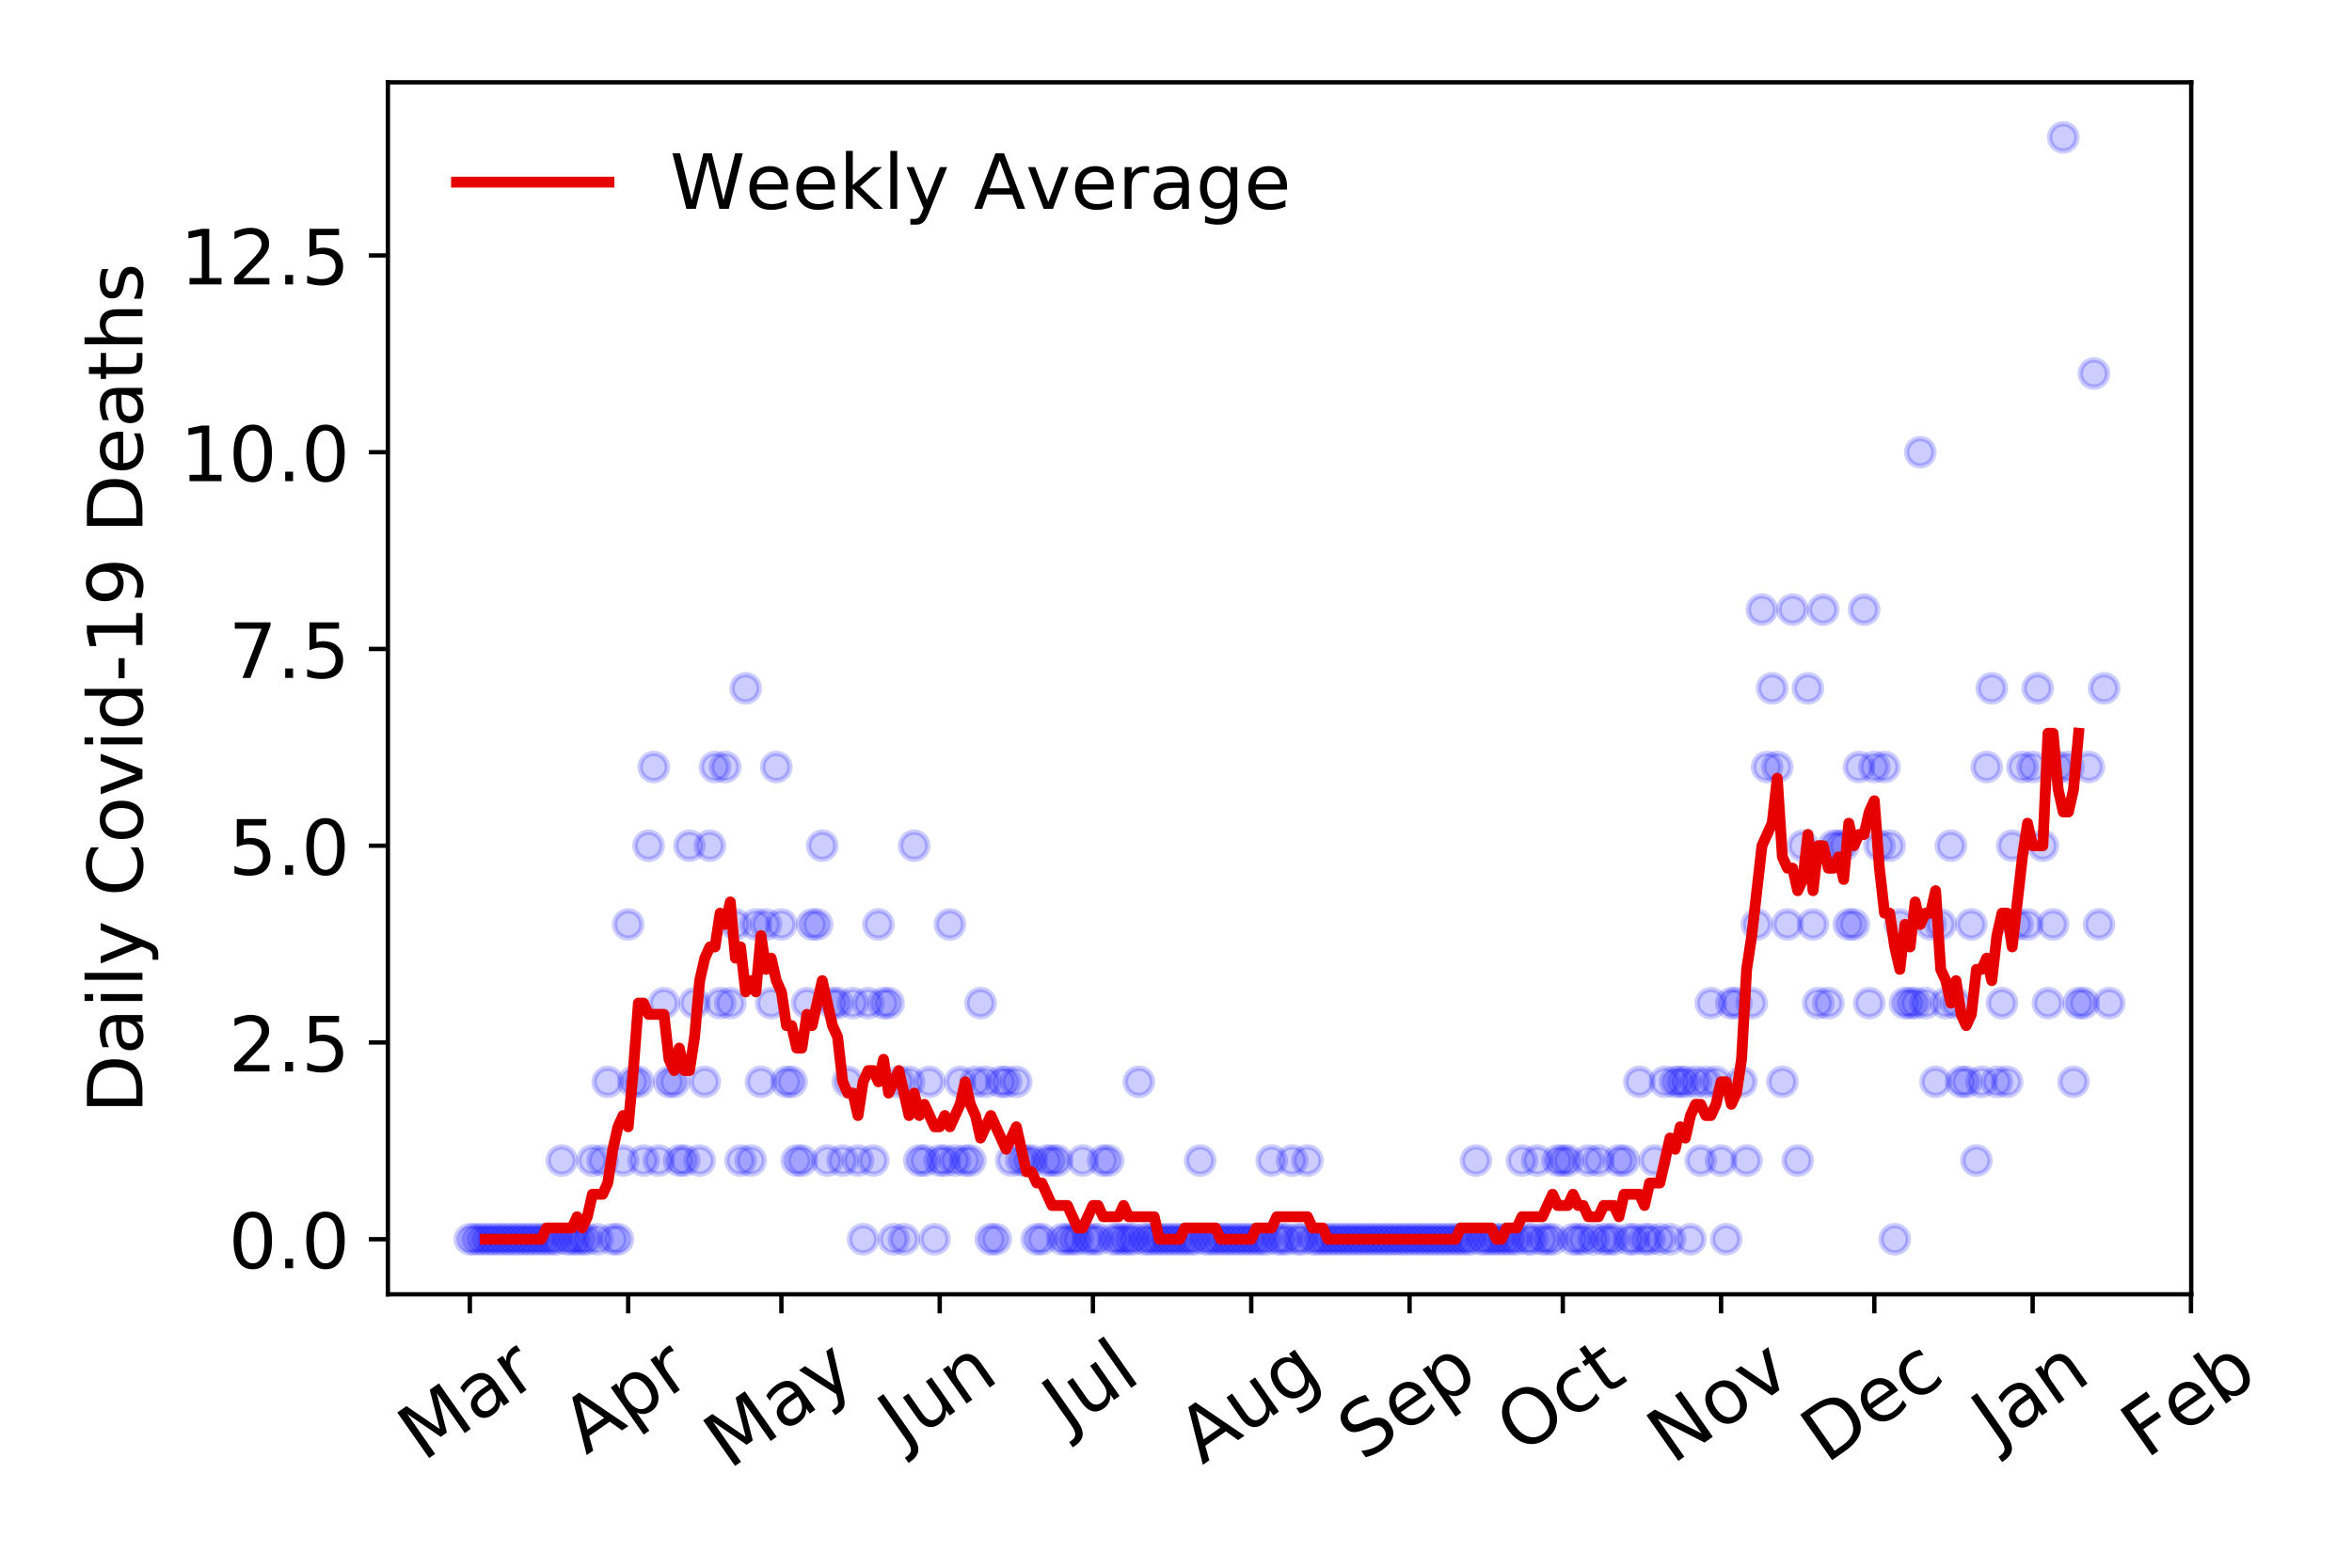 <?xml version="1.0" encoding="utf-8" standalone="no"?>
<!DOCTYPE svg PUBLIC "-//W3C//DTD SVG 1.1//EN"
  "http://www.w3.org/Graphics/SVG/1.1/DTD/svg11.dtd">
<!-- Created with matplotlib (https://matplotlib.org/) -->
<svg height="288pt" version="1.1" viewBox="0 0 432 288" width="432pt" xmlns="http://www.w3.org/2000/svg" xmlns:xlink="http://www.w3.org/1999/xlink">
 <defs>
  <style type="text/css">
*{stroke-linecap:butt;stroke-linejoin:round;}
  </style>
 </defs>
 <g id="figure_1">
  <g id="patch_1">
   <path d="M 0 288 
L 432 288 
L 432 0 
L 0 0 
z
" style="fill:#ffffff;"/>
  </g>
  <g id="axes_1">
   <g id="patch_2">
    <path d="M 71.245 237.778 
L 402.468 237.778 
L 402.468 15.12 
L 71.245 15.12 
z
" style="fill:#ffffff;"/>
   </g>
   <g id="matplotlib.axis_1">
    <g id="xtick_1">
     <g id="line2d_1">
      <defs>
       <path d="M 0 0 
L 0 3.5 
" id="mc23d33152a" style="stroke:#000000;stroke-width:0.8;"/>
      </defs>
      <g>
       <use style="stroke:#000000;stroke-width:0.8;" x="86.301" xlink:href="#mc23d33152a" y="237.778"/>
      </g>
     </g>
     <g id="text_1">
      <!-- Mar -->
      <defs>
       <path d="M 9.812 72.906 
L 24.516 72.906 
L 43.109 23.297 
L 61.812 72.906 
L 76.516 72.906 
L 76.516 0 
L 66.891 0 
L 66.891 64.016 
L 48.094 14.016 
L 38.188 14.016 
L 19.391 64.016 
L 19.391 0 
L 9.812 0 
z
" id="DejaVuSans-77"/>
       <path d="M 34.281 27.484 
Q 23.391 27.484 19.188 25 
Q 14.984 22.516 14.984 16.5 
Q 14.984 11.719 18.141 8.906 
Q 21.297 6.109 26.703 6.109 
Q 34.188 6.109 38.703 11.406 
Q 43.219 16.703 43.219 25.484 
L 43.219 27.484 
z
M 52.203 31.203 
L 52.203 0 
L 43.219 0 
L 43.219 8.297 
Q 40.141 3.328 35.547 0.953 
Q 30.953 -1.422 24.312 -1.422 
Q 15.922 -1.422 10.953 3.297 
Q 6 8.016 6 15.922 
Q 6 25.141 12.172 29.828 
Q 18.359 34.516 30.609 34.516 
L 43.219 34.516 
L 43.219 35.406 
Q 43.219 41.609 39.141 45 
Q 35.062 48.391 27.688 48.391 
Q 23 48.391 18.547 47.266 
Q 14.109 46.141 10.016 43.891 
L 10.016 52.203 
Q 14.938 54.109 19.578 55.047 
Q 24.219 56 28.609 56 
Q 40.484 56 46.344 49.844 
Q 52.203 43.703 52.203 31.203 
z
" id="DejaVuSans-97"/>
       <path d="M 41.109 46.297 
Q 39.594 47.172 37.812 47.578 
Q 36.031 48 33.891 48 
Q 26.266 48 22.188 43.047 
Q 18.109 38.094 18.109 28.812 
L 18.109 0 
L 9.078 0 
L 9.078 54.688 
L 18.109 54.688 
L 18.109 46.188 
Q 20.953 51.172 25.484 53.578 
Q 30.031 56 36.531 56 
Q 37.453 56 38.578 55.875 
Q 39.703 55.766 41.062 55.516 
z
" id="DejaVuSans-114"/>
      </defs>
      <g transform="translate(77.698 268.643)rotate(-35)scale(0.14 -0.14)">
       <use xlink:href="#DejaVuSans-77"/>
       <use x="86.279" xlink:href="#DejaVuSans-97"/>
       <use x="147.559" xlink:href="#DejaVuSans-114"/>
      </g>
     </g>
    </g>
    <g id="xtick_2">
     <g id="line2d_2">
      <g>
       <use style="stroke:#000000;stroke-width:0.8;" x="115.38" xlink:href="#mc23d33152a" y="237.778"/>
      </g>
     </g>
     <g id="text_2">
      <!-- Apr -->
      <defs>
       <path d="M 34.188 63.188 
L 20.797 26.906 
L 47.609 26.906 
z
M 28.609 72.906 
L 39.797 72.906 
L 67.578 0 
L 57.328 0 
L 50.688 18.703 
L 17.828 18.703 
L 11.188 0 
L 0.781 0 
z
" id="DejaVuSans-65"/>
       <path d="M 18.109 8.203 
L 18.109 -20.797 
L 9.078 -20.797 
L 9.078 54.688 
L 18.109 54.688 
L 18.109 46.391 
Q 20.953 51.266 25.266 53.625 
Q 29.594 56 35.594 56 
Q 45.562 56 51.781 48.094 
Q 58.016 40.188 58.016 27.297 
Q 58.016 14.406 51.781 6.484 
Q 45.562 -1.422 35.594 -1.422 
Q 29.594 -1.422 25.266 0.953 
Q 20.953 3.328 18.109 8.203 
z
M 48.688 27.297 
Q 48.688 37.203 44.609 42.844 
Q 40.531 48.484 33.406 48.484 
Q 26.266 48.484 22.188 42.844 
Q 18.109 37.203 18.109 27.297 
Q 18.109 17.391 22.188 11.75 
Q 26.266 6.109 33.406 6.109 
Q 40.531 6.109 44.609 11.75 
Q 48.688 17.391 48.688 27.297 
z
" id="DejaVuSans-112"/>
      </defs>
      <g transform="translate(107.676 267.384)rotate(-35)scale(0.14 -0.14)">
       <use xlink:href="#DejaVuSans-65"/>
       <use x="68.408" xlink:href="#DejaVuSans-112"/>
       <use x="131.885" xlink:href="#DejaVuSans-114"/>
      </g>
     </g>
    </g>
    <g id="xtick_3">
     <g id="line2d_3">
      <g>
       <use style="stroke:#000000;stroke-width:0.8;" x="143.521" xlink:href="#mc23d33152a" y="237.778"/>
      </g>
     </g>
     <g id="text_3">
      <!-- May -->
      <defs>
       <path d="M 32.172 -5.078 
Q 28.375 -14.844 24.75 -17.812 
Q 21.141 -20.797 15.094 -20.797 
L 7.906 -20.797 
L 7.906 -13.281 
L 13.188 -13.281 
Q 16.891 -13.281 18.938 -11.516 
Q 21 -9.766 23.484 -3.219 
L 25.094 0.875 
L 2.984 54.688 
L 12.5 54.688 
L 29.594 11.922 
L 46.688 54.688 
L 56.203 54.688 
z
" id="DejaVuSans-121"/>
      </defs>
      <g transform="translate(133.882 270.094)rotate(-35)scale(0.14 -0.14)">
       <use xlink:href="#DejaVuSans-77"/>
       <use x="86.279" xlink:href="#DejaVuSans-97"/>
       <use x="147.559" xlink:href="#DejaVuSans-121"/>
      </g>
     </g>
    </g>
    <g id="xtick_4">
     <g id="line2d_4">
      <g>
       <use style="stroke:#000000;stroke-width:0.8;" x="172.601" xlink:href="#mc23d33152a" y="237.778"/>
      </g>
     </g>
     <g id="text_4">
      <!-- Jun -->
      <defs>
       <path d="M 9.812 72.906 
L 19.672 72.906 
L 19.672 5.078 
Q 19.672 -8.109 14.672 -14.062 
Q 9.672 -20.016 -1.422 -20.016 
L -5.172 -20.016 
L -5.172 -11.719 
L -2.094 -11.719 
Q 4.438 -11.719 7.125 -8.047 
Q 9.812 -4.391 9.812 5.078 
z
" id="DejaVuSans-74"/>
       <path d="M 8.5 21.578 
L 8.5 54.688 
L 17.484 54.688 
L 17.484 21.922 
Q 17.484 14.156 20.5 10.266 
Q 23.531 6.391 29.594 6.391 
Q 36.859 6.391 41.078 11.031 
Q 45.312 15.672 45.312 23.688 
L 45.312 54.688 
L 54.297 54.688 
L 54.297 0 
L 45.312 0 
L 45.312 8.406 
Q 42.047 3.422 37.719 1 
Q 33.406 -1.422 27.688 -1.422 
Q 18.266 -1.422 13.375 4.438 
Q 8.5 10.297 8.5 21.578 
z
M 31.109 56 
z
" id="DejaVuSans-117"/>
       <path d="M 54.891 33.016 
L 54.891 0 
L 45.906 0 
L 45.906 32.719 
Q 45.906 40.484 42.875 44.328 
Q 39.844 48.188 33.797 48.188 
Q 26.516 48.188 22.312 43.547 
Q 18.109 38.922 18.109 30.906 
L 18.109 0 
L 9.078 0 
L 9.078 54.688 
L 18.109 54.688 
L 18.109 46.188 
Q 21.344 51.125 25.703 53.562 
Q 30.078 56 35.797 56 
Q 45.219 56 50.047 50.172 
Q 54.891 44.344 54.891 33.016 
z
" id="DejaVuSans-110"/>
      </defs>
      <g transform="translate(165.857 266.039)rotate(-35)scale(0.14 -0.14)">
       <use xlink:href="#DejaVuSans-74"/>
       <use x="29.492" xlink:href="#DejaVuSans-117"/>
       <use x="92.871" xlink:href="#DejaVuSans-110"/>
      </g>
     </g>
    </g>
    <g id="xtick_5">
     <g id="line2d_5">
      <g>
       <use style="stroke:#000000;stroke-width:0.8;" x="200.742" xlink:href="#mc23d33152a" y="237.778"/>
      </g>
     </g>
     <g id="text_5">
      <!-- Jul -->
      <defs>
       <path d="M 9.422 75.984 
L 18.406 75.984 
L 18.406 0 
L 9.422 0 
z
" id="DejaVuSans-108"/>
      </defs>
      <g transform="translate(196.039 263.181)rotate(-35)scale(0.14 -0.14)">
       <use xlink:href="#DejaVuSans-74"/>
       <use x="29.492" xlink:href="#DejaVuSans-117"/>
       <use x="92.871" xlink:href="#DejaVuSans-108"/>
      </g>
     </g>
    </g>
    <g id="xtick_6">
     <g id="line2d_6">
      <g>
       <use style="stroke:#000000;stroke-width:0.8;" x="229.821" xlink:href="#mc23d33152a" y="237.778"/>
      </g>
     </g>
     <g id="text_6">
      <!-- Aug -->
      <defs>
       <path d="M 45.406 27.984 
Q 45.406 37.75 41.375 43.109 
Q 37.359 48.484 30.078 48.484 
Q 22.859 48.484 18.828 43.109 
Q 14.797 37.75 14.797 27.984 
Q 14.797 18.266 18.828 12.891 
Q 22.859 7.516 30.078 7.516 
Q 37.359 7.516 41.375 12.891 
Q 45.406 18.266 45.406 27.984 
z
M 54.391 6.781 
Q 54.391 -7.172 48.188 -13.984 
Q 42 -20.797 29.203 -20.797 
Q 24.469 -20.797 20.266 -20.094 
Q 16.062 -19.391 12.109 -17.922 
L 12.109 -9.188 
Q 16.062 -11.328 19.922 -12.344 
Q 23.781 -13.375 27.781 -13.375 
Q 36.625 -13.375 41.016 -8.766 
Q 45.406 -4.156 45.406 5.172 
L 45.406 9.625 
Q 42.625 4.781 38.281 2.391 
Q 33.938 0 27.875 0 
Q 17.828 0 11.672 7.656 
Q 5.516 15.328 5.516 27.984 
Q 5.516 40.672 11.672 48.328 
Q 17.828 56 27.875 56 
Q 33.938 56 38.281 53.609 
Q 42.625 51.219 45.406 46.391 
L 45.406 54.688 
L 54.391 54.688 
z
" id="DejaVuSans-103"/>
      </defs>
      <g transform="translate(220.84 269.172)rotate(-35)scale(0.14 -0.14)">
       <use xlink:href="#DejaVuSans-65"/>
       <use x="68.408" xlink:href="#DejaVuSans-117"/>
       <use x="131.787" xlink:href="#DejaVuSans-103"/>
      </g>
     </g>
    </g>
    <g id="xtick_7">
     <g id="line2d_7">
      <g>
       <use style="stroke:#000000;stroke-width:0.8;" x="258.901" xlink:href="#mc23d33152a" y="237.778"/>
      </g>
     </g>
     <g id="text_7">
      <!-- Sep -->
      <defs>
       <path d="M 53.516 70.516 
L 53.516 60.891 
Q 47.906 63.578 42.922 64.891 
Q 37.938 66.219 33.297 66.219 
Q 25.25 66.219 20.875 63.094 
Q 16.5 59.969 16.5 54.203 
Q 16.5 49.359 19.406 46.891 
Q 22.312 44.438 30.422 42.922 
L 36.375 41.703 
Q 47.406 39.594 52.656 34.297 
Q 57.906 29 57.906 20.125 
Q 57.906 9.516 50.797 4.047 
Q 43.703 -1.422 29.984 -1.422 
Q 24.812 -1.422 18.969 -0.25 
Q 13.141 0.922 6.891 3.219 
L 6.891 13.375 
Q 12.891 10.016 18.656 8.297 
Q 24.422 6.594 29.984 6.594 
Q 38.422 6.594 43.016 9.906 
Q 47.609 13.234 47.609 19.391 
Q 47.609 24.75 44.312 27.781 
Q 41.016 30.812 33.5 32.328 
L 27.484 33.5 
Q 16.453 35.688 11.516 40.375 
Q 6.594 45.062 6.594 53.422 
Q 6.594 63.094 13.406 68.656 
Q 20.219 74.219 32.172 74.219 
Q 37.312 74.219 42.625 73.281 
Q 47.953 72.359 53.516 70.516 
z
" id="DejaVuSans-83"/>
       <path d="M 56.203 29.594 
L 56.203 25.203 
L 14.891 25.203 
Q 15.484 15.922 20.484 11.062 
Q 25.484 6.203 34.422 6.203 
Q 39.594 6.203 44.453 7.469 
Q 49.312 8.734 54.109 11.281 
L 54.109 2.781 
Q 49.266 0.734 44.188 -0.344 
Q 39.109 -1.422 33.891 -1.422 
Q 20.797 -1.422 13.156 6.188 
Q 5.516 13.812 5.516 26.812 
Q 5.516 40.234 12.766 48.109 
Q 20.016 56 32.328 56 
Q 43.359 56 49.781 48.891 
Q 56.203 41.797 56.203 29.594 
z
M 47.219 32.234 
Q 47.125 39.594 43.094 43.984 
Q 39.062 48.391 32.422 48.391 
Q 24.906 48.391 20.391 44.141 
Q 15.875 39.891 15.188 32.172 
z
" id="DejaVuSans-101"/>
      </defs>
      <g transform="translate(250.308 268.629)rotate(-35)scale(0.14 -0.14)">
       <use xlink:href="#DejaVuSans-83"/>
       <use x="63.477" xlink:href="#DejaVuSans-101"/>
       <use x="125" xlink:href="#DejaVuSans-112"/>
      </g>
     </g>
    </g>
    <g id="xtick_8">
     <g id="line2d_8">
      <g>
       <use style="stroke:#000000;stroke-width:0.8;" x="287.042" xlink:href="#mc23d33152a" y="237.778"/>
      </g>
     </g>
     <g id="text_8">
      <!-- Oct -->
      <defs>
       <path d="M 39.406 66.219 
Q 28.656 66.219 22.328 58.203 
Q 16.016 50.203 16.016 36.375 
Q 16.016 22.609 22.328 14.594 
Q 28.656 6.594 39.406 6.594 
Q 50.141 6.594 56.422 14.594 
Q 62.703 22.609 62.703 36.375 
Q 62.703 50.203 56.422 58.203 
Q 50.141 66.219 39.406 66.219 
z
M 39.406 74.219 
Q 54.734 74.219 63.906 63.938 
Q 73.094 53.656 73.094 36.375 
Q 73.094 19.141 63.906 8.859 
Q 54.734 -1.422 39.406 -1.422 
Q 24.031 -1.422 14.812 8.828 
Q 5.609 19.094 5.609 36.375 
Q 5.609 53.656 14.812 63.938 
Q 24.031 74.219 39.406 74.219 
z
" id="DejaVuSans-79"/>
       <path d="M 48.781 52.594 
L 48.781 44.188 
Q 44.969 46.297 41.141 47.344 
Q 37.312 48.391 33.406 48.391 
Q 24.656 48.391 19.812 42.844 
Q 14.984 37.312 14.984 27.297 
Q 14.984 17.281 19.812 11.734 
Q 24.656 6.203 33.406 6.203 
Q 37.312 6.203 41.141 7.25 
Q 44.969 8.297 48.781 10.406 
L 48.781 2.094 
Q 45.016 0.344 40.984 -0.531 
Q 36.969 -1.422 32.422 -1.422 
Q 20.062 -1.422 12.781 6.344 
Q 5.516 14.109 5.516 27.297 
Q 5.516 40.672 12.859 48.328 
Q 20.219 56 33.016 56 
Q 37.156 56 41.109 55.141 
Q 45.062 54.297 48.781 52.594 
z
" id="DejaVuSans-99"/>
       <path d="M 18.312 70.219 
L 18.312 54.688 
L 36.812 54.688 
L 36.812 47.703 
L 18.312 47.703 
L 18.312 18.016 
Q 18.312 11.328 20.141 9.422 
Q 21.969 7.516 27.594 7.516 
L 36.812 7.516 
L 36.812 0 
L 27.594 0 
Q 17.188 0 13.234 3.875 
Q 9.281 7.766 9.281 18.016 
L 9.281 47.703 
L 2.688 47.703 
L 2.688 54.688 
L 9.281 54.688 
L 9.281 70.219 
z
" id="DejaVuSans-116"/>
      </defs>
      <g transform="translate(279.343 267.377)rotate(-35)scale(0.14 -0.14)">
       <use xlink:href="#DejaVuSans-79"/>
       <use x="78.711" xlink:href="#DejaVuSans-99"/>
       <use x="133.691" xlink:href="#DejaVuSans-116"/>
      </g>
     </g>
    </g>
    <g id="xtick_9">
     <g id="line2d_9">
      <g>
       <use style="stroke:#000000;stroke-width:0.8;" x="316.121" xlink:href="#mc23d33152a" y="237.778"/>
      </g>
     </g>
     <g id="text_9">
      <!-- Nov -->
      <defs>
       <path d="M 9.812 72.906 
L 23.094 72.906 
L 55.422 11.922 
L 55.422 72.906 
L 64.984 72.906 
L 64.984 0 
L 51.703 0 
L 19.391 60.984 
L 19.391 0 
L 9.812 0 
z
" id="DejaVuSans-78"/>
       <path d="M 30.609 48.391 
Q 23.391 48.391 19.188 42.75 
Q 14.984 37.109 14.984 27.297 
Q 14.984 17.484 19.156 11.844 
Q 23.344 6.203 30.609 6.203 
Q 37.797 6.203 41.984 11.859 
Q 46.188 17.531 46.188 27.297 
Q 46.188 37.016 41.984 42.703 
Q 37.797 48.391 30.609 48.391 
z
M 30.609 56 
Q 42.328 56 49.016 48.375 
Q 55.719 40.766 55.719 27.297 
Q 55.719 13.875 49.016 6.219 
Q 42.328 -1.422 30.609 -1.422 
Q 18.844 -1.422 12.172 6.219 
Q 5.516 13.875 5.516 27.297 
Q 5.516 40.766 12.172 48.375 
Q 18.844 56 30.609 56 
z
" id="DejaVuSans-111"/>
       <path d="M 2.984 54.688 
L 12.5 54.688 
L 29.594 8.797 
L 46.688 54.688 
L 56.203 54.688 
L 35.688 0 
L 23.484 0 
z
" id="DejaVuSans-118"/>
      </defs>
      <g transform="translate(307.145 269.166)rotate(-35)scale(0.14 -0.14)">
       <use xlink:href="#DejaVuSans-78"/>
       <use x="74.805" xlink:href="#DejaVuSans-111"/>
       <use x="135.986" xlink:href="#DejaVuSans-118"/>
      </g>
     </g>
    </g>
    <g id="xtick_10">
     <g id="line2d_10">
      <g>
       <use style="stroke:#000000;stroke-width:0.8;" x="344.263" xlink:href="#mc23d33152a" y="237.778"/>
      </g>
     </g>
     <g id="text_10">
      <!-- Dec -->
      <defs>
       <path d="M 19.672 64.797 
L 19.672 8.109 
L 31.594 8.109 
Q 46.688 8.109 53.688 14.938 
Q 60.688 21.781 60.688 36.531 
Q 60.688 51.172 53.688 57.984 
Q 46.688 64.797 31.594 64.797 
z
M 9.812 72.906 
L 30.078 72.906 
Q 51.266 72.906 61.172 64.094 
Q 71.094 55.281 71.094 36.531 
Q 71.094 17.672 61.125 8.828 
Q 51.172 0 30.078 0 
L 9.812 0 
z
" id="DejaVuSans-68"/>
      </defs>
      <g transform="translate(335.382 269.032)rotate(-35)scale(0.14 -0.14)">
       <use xlink:href="#DejaVuSans-68"/>
       <use x="77.002" xlink:href="#DejaVuSans-101"/>
       <use x="138.525" xlink:href="#DejaVuSans-99"/>
      </g>
     </g>
    </g>
    <g id="xtick_11">
     <g id="line2d_11">
      <g>
       <use style="stroke:#000000;stroke-width:0.8;" x="373.342" xlink:href="#mc23d33152a" y="237.778"/>
      </g>
     </g>
     <g id="text_11">
      <!-- Jan -->
      <g transform="translate(366.718 265.871)rotate(-35)scale(0.14 -0.14)">
       <use xlink:href="#DejaVuSans-74"/>
       <use x="29.492" xlink:href="#DejaVuSans-97"/>
       <use x="90.771" xlink:href="#DejaVuSans-110"/>
      </g>
     </g>
    </g>
    <g id="xtick_12">
     <g id="line2d_12">
      <g>
       <use style="stroke:#000000;stroke-width:0.8;" x="402.421" xlink:href="#mc23d33152a" y="237.778"/>
      </g>
     </g>
     <g id="text_12">
      <!-- Feb -->
      <defs>
       <path d="M 9.812 72.906 
L 51.703 72.906 
L 51.703 64.594 
L 19.672 64.594 
L 19.672 43.109 
L 48.578 43.109 
L 48.578 34.812 
L 19.672 34.812 
L 19.672 0 
L 9.812 0 
z
" id="DejaVuSans-70"/>
       <path d="M 48.688 27.297 
Q 48.688 37.203 44.609 42.844 
Q 40.531 48.484 33.406 48.484 
Q 26.266 48.484 22.188 42.844 
Q 18.109 37.203 18.109 27.297 
Q 18.109 17.391 22.188 11.75 
Q 26.266 6.109 33.406 6.109 
Q 40.531 6.109 44.609 11.75 
Q 48.688 17.391 48.688 27.297 
z
M 18.109 46.391 
Q 20.953 51.266 25.266 53.625 
Q 29.594 56 35.594 56 
Q 45.562 56 51.781 48.094 
Q 58.016 40.188 58.016 27.297 
Q 58.016 14.406 51.781 6.484 
Q 45.562 -1.422 35.594 -1.422 
Q 29.594 -1.422 25.266 0.953 
Q 20.953 3.328 18.109 8.203 
L 18.109 0 
L 9.078 0 
L 9.078 75.984 
L 18.109 75.984 
z
" id="DejaVuSans-98"/>
      </defs>
      <g transform="translate(394.175 268.143)rotate(-35)scale(0.14 -0.14)">
       <use xlink:href="#DejaVuSans-70"/>
       <use x="57.441" xlink:href="#DejaVuSans-101"/>
       <use x="118.965" xlink:href="#DejaVuSans-98"/>
      </g>
     </g>
    </g>
   </g>
   <g id="matplotlib.axis_2">
    <g id="ytick_1">
     <g id="line2d_13">
      <defs>
       <path d="M 0 0 
L -3.5 0 
" id="m530f1aa84c" style="stroke:#000000;stroke-width:0.8;"/>
      </defs>
      <g>
       <use style="stroke:#000000;stroke-width:0.8;" x="71.245" xlink:href="#m530f1aa84c" y="227.657"/>
      </g>
     </g>
     <g id="text_13">
      <!-- 0.0 -->
      <defs>
       <path d="M 31.781 66.406 
Q 24.172 66.406 20.328 58.906 
Q 16.5 51.422 16.5 36.375 
Q 16.5 21.391 20.328 13.891 
Q 24.172 6.391 31.781 6.391 
Q 39.453 6.391 43.281 13.891 
Q 47.125 21.391 47.125 36.375 
Q 47.125 51.422 43.281 58.906 
Q 39.453 66.406 31.781 66.406 
z
M 31.781 74.219 
Q 44.047 74.219 50.516 64.516 
Q 56.984 54.828 56.984 36.375 
Q 56.984 17.969 50.516 8.266 
Q 44.047 -1.422 31.781 -1.422 
Q 19.531 -1.422 13.062 8.266 
Q 6.594 17.969 6.594 36.375 
Q 6.594 54.828 13.062 64.516 
Q 19.531 74.219 31.781 74.219 
z
" id="DejaVuSans-48"/>
       <path d="M 10.688 12.406 
L 21 12.406 
L 21 0 
L 10.688 0 
z
" id="DejaVuSans-46"/>
      </defs>
      <g transform="translate(41.981 232.976)scale(0.14 -0.14)">
       <use xlink:href="#DejaVuSans-48"/>
       <use x="63.623" xlink:href="#DejaVuSans-46"/>
       <use x="95.41" xlink:href="#DejaVuSans-48"/>
      </g>
     </g>
    </g>
    <g id="ytick_2">
     <g id="line2d_14">
      <g>
       <use style="stroke:#000000;stroke-width:0.8;" x="71.245" xlink:href="#m530f1aa84c" y="191.512"/>
      </g>
     </g>
     <g id="text_14">
      <!-- 2.5 -->
      <defs>
       <path d="M 19.188 8.297 
L 53.609 8.297 
L 53.609 0 
L 7.328 0 
L 7.328 8.297 
Q 12.938 14.109 22.625 23.891 
Q 32.328 33.688 34.812 36.531 
Q 39.547 41.844 41.422 45.531 
Q 43.312 49.219 43.312 52.781 
Q 43.312 58.594 39.234 62.25 
Q 35.156 65.922 28.609 65.922 
Q 23.969 65.922 18.812 64.312 
Q 13.672 62.703 7.812 59.422 
L 7.812 69.391 
Q 13.766 71.781 18.938 73 
Q 24.125 74.219 28.422 74.219 
Q 39.75 74.219 46.484 68.547 
Q 53.219 62.891 53.219 53.422 
Q 53.219 48.922 51.531 44.891 
Q 49.859 40.875 45.406 35.406 
Q 44.188 33.984 37.641 27.219 
Q 31.109 20.453 19.188 8.297 
z
" id="DejaVuSans-50"/>
       <path d="M 10.797 72.906 
L 49.516 72.906 
L 49.516 64.594 
L 19.828 64.594 
L 19.828 46.734 
Q 21.969 47.469 24.109 47.828 
Q 26.266 48.188 28.422 48.188 
Q 40.625 48.188 47.75 41.5 
Q 54.891 34.812 54.891 23.391 
Q 54.891 11.625 47.562 5.094 
Q 40.234 -1.422 26.906 -1.422 
Q 22.312 -1.422 17.547 -0.641 
Q 12.797 0.141 7.719 1.703 
L 7.719 11.625 
Q 12.109 9.234 16.797 8.062 
Q 21.484 6.891 26.703 6.891 
Q 35.156 6.891 40.078 11.328 
Q 45.016 15.766 45.016 23.391 
Q 45.016 31 40.078 35.438 
Q 35.156 39.891 26.703 39.891 
Q 22.75 39.891 18.812 39.016 
Q 14.891 38.141 10.797 36.281 
z
" id="DejaVuSans-53"/>
      </defs>
      <g transform="translate(41.981 196.83)scale(0.14 -0.14)">
       <use xlink:href="#DejaVuSans-50"/>
       <use x="63.623" xlink:href="#DejaVuSans-46"/>
       <use x="95.41" xlink:href="#DejaVuSans-53"/>
      </g>
     </g>
    </g>
    <g id="ytick_3">
     <g id="line2d_15">
      <g>
       <use style="stroke:#000000;stroke-width:0.8;" x="71.245" xlink:href="#m530f1aa84c" y="155.366"/>
      </g>
     </g>
     <g id="text_15">
      <!-- 5.0 -->
      <g transform="translate(41.981 160.685)scale(0.14 -0.14)">
       <use xlink:href="#DejaVuSans-53"/>
       <use x="63.623" xlink:href="#DejaVuSans-46"/>
       <use x="95.41" xlink:href="#DejaVuSans-48"/>
      </g>
     </g>
    </g>
    <g id="ytick_4">
     <g id="line2d_16">
      <g>
       <use style="stroke:#000000;stroke-width:0.8;" x="71.245" xlink:href="#m530f1aa84c" y="119.22"/>
      </g>
     </g>
     <g id="text_16">
      <!-- 7.5 -->
      <defs>
       <path d="M 8.203 72.906 
L 55.078 72.906 
L 55.078 68.703 
L 28.609 0 
L 18.312 0 
L 43.219 64.594 
L 8.203 64.594 
z
" id="DejaVuSans-55"/>
      </defs>
      <g transform="translate(41.981 124.539)scale(0.14 -0.14)">
       <use xlink:href="#DejaVuSans-55"/>
       <use x="63.623" xlink:href="#DejaVuSans-46"/>
       <use x="95.41" xlink:href="#DejaVuSans-53"/>
      </g>
     </g>
    </g>
    <g id="ytick_5">
     <g id="line2d_17">
      <g>
       <use style="stroke:#000000;stroke-width:0.8;" x="71.245" xlink:href="#m530f1aa84c" y="83.074"/>
      </g>
     </g>
     <g id="text_17">
      <!-- 10.0 -->
      <defs>
       <path d="M 12.406 8.297 
L 28.516 8.297 
L 28.516 63.922 
L 10.984 60.406 
L 10.984 69.391 
L 28.422 72.906 
L 38.281 72.906 
L 38.281 8.297 
L 54.391 8.297 
L 54.391 0 
L 12.406 0 
z
" id="DejaVuSans-49"/>
      </defs>
      <g transform="translate(33.073 88.393)scale(0.14 -0.14)">
       <use xlink:href="#DejaVuSans-49"/>
       <use x="63.623" xlink:href="#DejaVuSans-48"/>
       <use x="127.246" xlink:href="#DejaVuSans-46"/>
       <use x="159.033" xlink:href="#DejaVuSans-48"/>
      </g>
     </g>
    </g>
    <g id="ytick_6">
     <g id="line2d_18">
      <g>
       <use style="stroke:#000000;stroke-width:0.8;" x="71.245" xlink:href="#m530f1aa84c" y="46.928"/>
      </g>
     </g>
     <g id="text_18">
      <!-- 12.5 -->
      <g transform="translate(33.073 52.247)scale(0.14 -0.14)">
       <use xlink:href="#DejaVuSans-49"/>
       <use x="63.623" xlink:href="#DejaVuSans-50"/>
       <use x="127.246" xlink:href="#DejaVuSans-46"/>
       <use x="159.033" xlink:href="#DejaVuSans-53"/>
      </g>
     </g>
    </g>
    <g id="text_19">
     <!-- Daily Covid-19 Deaths -->
     <defs>
      <path d="M 9.422 54.688 
L 18.406 54.688 
L 18.406 0 
L 9.422 0 
z
M 9.422 75.984 
L 18.406 75.984 
L 18.406 64.594 
L 9.422 64.594 
z
" id="DejaVuSans-105"/>
      <path id="DejaVuSans-32"/>
      <path d="M 64.406 67.281 
L 64.406 56.891 
Q 59.422 61.531 53.781 63.812 
Q 48.141 66.109 41.797 66.109 
Q 29.297 66.109 22.656 58.469 
Q 16.016 50.828 16.016 36.375 
Q 16.016 21.969 22.656 14.328 
Q 29.297 6.688 41.797 6.688 
Q 48.141 6.688 53.781 8.984 
Q 59.422 11.281 64.406 15.922 
L 64.406 5.609 
Q 59.234 2.094 53.438 0.328 
Q 47.656 -1.422 41.219 -1.422 
Q 24.656 -1.422 15.125 8.703 
Q 5.609 18.844 5.609 36.375 
Q 5.609 53.953 15.125 64.078 
Q 24.656 74.219 41.219 74.219 
Q 47.75 74.219 53.531 72.484 
Q 59.328 70.75 64.406 67.281 
z
" id="DejaVuSans-67"/>
      <path d="M 45.406 46.391 
L 45.406 75.984 
L 54.391 75.984 
L 54.391 0 
L 45.406 0 
L 45.406 8.203 
Q 42.578 3.328 38.25 0.953 
Q 33.938 -1.422 27.875 -1.422 
Q 17.969 -1.422 11.734 6.484 
Q 5.516 14.406 5.516 27.297 
Q 5.516 40.188 11.734 48.094 
Q 17.969 56 27.875 56 
Q 33.938 56 38.25 53.625 
Q 42.578 51.266 45.406 46.391 
z
M 14.797 27.297 
Q 14.797 17.391 18.875 11.75 
Q 22.953 6.109 30.078 6.109 
Q 37.203 6.109 41.297 11.75 
Q 45.406 17.391 45.406 27.297 
Q 45.406 37.203 41.297 42.844 
Q 37.203 48.484 30.078 48.484 
Q 22.953 48.484 18.875 42.844 
Q 14.797 37.203 14.797 27.297 
z
" id="DejaVuSans-100"/>
      <path d="M 4.891 31.391 
L 31.203 31.391 
L 31.203 23.391 
L 4.891 23.391 
z
" id="DejaVuSans-45"/>
      <path d="M 10.984 1.516 
L 10.984 10.5 
Q 14.703 8.734 18.5 7.812 
Q 22.312 6.891 25.984 6.891 
Q 35.75 6.891 40.891 13.453 
Q 46.047 20.016 46.781 33.406 
Q 43.953 29.203 39.594 26.953 
Q 35.25 24.703 29.984 24.703 
Q 19.047 24.703 12.672 31.312 
Q 6.297 37.938 6.297 49.422 
Q 6.297 60.641 12.938 67.422 
Q 19.578 74.219 30.609 74.219 
Q 43.266 74.219 49.922 64.516 
Q 56.594 54.828 56.594 36.375 
Q 56.594 19.141 48.406 8.859 
Q 40.234 -1.422 26.422 -1.422 
Q 22.703 -1.422 18.891 -0.688 
Q 15.094 0.047 10.984 1.516 
z
M 30.609 32.422 
Q 37.25 32.422 41.125 36.953 
Q 45.016 41.5 45.016 49.422 
Q 45.016 57.281 41.125 61.844 
Q 37.25 66.406 30.609 66.406 
Q 23.969 66.406 20.094 61.844 
Q 16.219 57.281 16.219 49.422 
Q 16.219 41.5 20.094 36.953 
Q 23.969 32.422 30.609 32.422 
z
" id="DejaVuSans-57"/>
      <path d="M 54.891 33.016 
L 54.891 0 
L 45.906 0 
L 45.906 32.719 
Q 45.906 40.484 42.875 44.328 
Q 39.844 48.188 33.797 48.188 
Q 26.516 48.188 22.312 43.547 
Q 18.109 38.922 18.109 30.906 
L 18.109 0 
L 9.078 0 
L 9.078 75.984 
L 18.109 75.984 
L 18.109 46.188 
Q 21.344 51.125 25.703 53.562 
Q 30.078 56 35.797 56 
Q 45.219 56 50.047 50.172 
Q 54.891 44.344 54.891 33.016 
z
" id="DejaVuSans-104"/>
      <path d="M 44.281 53.078 
L 44.281 44.578 
Q 40.484 46.531 36.375 47.5 
Q 32.281 48.484 27.875 48.484 
Q 21.188 48.484 17.844 46.438 
Q 14.5 44.391 14.5 40.281 
Q 14.5 37.156 16.891 35.375 
Q 19.281 33.594 26.516 31.984 
L 29.594 31.297 
Q 39.156 29.25 43.188 25.516 
Q 47.219 21.781 47.219 15.094 
Q 47.219 7.469 41.188 3.016 
Q 35.156 -1.422 24.609 -1.422 
Q 20.219 -1.422 15.453 -0.562 
Q 10.688 0.297 5.422 2 
L 5.422 11.281 
Q 10.406 8.688 15.234 7.391 
Q 20.062 6.109 24.812 6.109 
Q 31.156 6.109 34.562 8.281 
Q 37.984 10.453 37.984 14.406 
Q 37.984 18.062 35.516 20.016 
Q 33.062 21.969 24.703 23.781 
L 21.578 24.516 
Q 13.234 26.266 9.516 29.906 
Q 5.812 33.547 5.812 39.891 
Q 5.812 47.609 11.281 51.797 
Q 16.75 56 26.812 56 
Q 31.781 56 36.172 55.266 
Q 40.578 54.547 44.281 53.078 
z
" id="DejaVuSans-115"/>
     </defs>
     <g transform="translate(26.162 204.56)rotate(-90)scale(0.14 -0.14)">
      <use xlink:href="#DejaVuSans-68"/>
      <use x="77.002" xlink:href="#DejaVuSans-97"/>
      <use x="138.281" xlink:href="#DejaVuSans-105"/>
      <use x="166.064" xlink:href="#DejaVuSans-108"/>
      <use x="193.848" xlink:href="#DejaVuSans-121"/>
      <use x="253.027" xlink:href="#DejaVuSans-32"/>
      <use x="284.814" xlink:href="#DejaVuSans-67"/>
      <use x="354.639" xlink:href="#DejaVuSans-111"/>
      <use x="415.82" xlink:href="#DejaVuSans-118"/>
      <use x="475" xlink:href="#DejaVuSans-105"/>
      <use x="502.783" xlink:href="#DejaVuSans-100"/>
      <use x="566.26" xlink:href="#DejaVuSans-45"/>
      <use x="602.344" xlink:href="#DejaVuSans-49"/>
      <use x="665.967" xlink:href="#DejaVuSans-57"/>
      <use x="729.59" xlink:href="#DejaVuSans-32"/>
      <use x="761.377" xlink:href="#DejaVuSans-68"/>
      <use x="838.379" xlink:href="#DejaVuSans-101"/>
      <use x="899.902" xlink:href="#DejaVuSans-97"/>
      <use x="961.182" xlink:href="#DejaVuSans-116"/>
      <use x="1000.391" xlink:href="#DejaVuSans-104"/>
      <use x="1063.77" xlink:href="#DejaVuSans-115"/>
     </g>
    </g>
   </g>
   <g id="line2d_19">
    <defs>
     <path d="M 0 2.5 
C 0.663 2.5 1.299 2.237 1.768 1.768 
C 2.237 1.299 2.5 0.663 2.5 0 
C 2.5 -0.663 2.237 -1.299 1.768 -1.768 
C 1.299 -2.237 0.663 -2.5 0 -2.5 
C -0.663 -2.5 -1.299 -2.237 -1.768 -1.768 
C -2.237 -1.299 -2.5 -0.663 -2.5 0 
C -2.5 0.663 -2.237 1.299 -1.768 1.768 
C -1.299 2.237 -0.663 2.5 0 2.5 
z
" id="mddc130542a" style="stroke:#0000ff;stroke-opacity:0.2;"/>
    </defs>
    <g clip-path="url(#p2c4df868ac)">
     <use style="fill:#0000ff;fill-opacity:0.2;stroke:#0000ff;stroke-opacity:0.2;" x="86.301" xlink:href="#mddc130542a" y="227.657"/>
     <use style="fill:#0000ff;fill-opacity:0.2;stroke:#0000ff;stroke-opacity:0.2;" x="87.239" xlink:href="#mddc130542a" y="227.657"/>
     <use style="fill:#0000ff;fill-opacity:0.2;stroke:#0000ff;stroke-opacity:0.2;" x="88.177" xlink:href="#mddc130542a" y="227.657"/>
     <use style="fill:#0000ff;fill-opacity:0.2;stroke:#0000ff;stroke-opacity:0.2;" x="89.115" xlink:href="#mddc130542a" y="227.657"/>
     <use style="fill:#0000ff;fill-opacity:0.2;stroke:#0000ff;stroke-opacity:0.2;" x="90.053" xlink:href="#mddc130542a" y="227.657"/>
     <use style="fill:#0000ff;fill-opacity:0.2;stroke:#0000ff;stroke-opacity:0.2;" x="90.991" xlink:href="#mddc130542a" y="227.657"/>
     <use style="fill:#0000ff;fill-opacity:0.2;stroke:#0000ff;stroke-opacity:0.2;" x="91.929" xlink:href="#mddc130542a" y="227.657"/>
     <use style="fill:#0000ff;fill-opacity:0.2;stroke:#0000ff;stroke-opacity:0.2;" x="92.867" xlink:href="#mddc130542a" y="227.657"/>
     <use style="fill:#0000ff;fill-opacity:0.2;stroke:#0000ff;stroke-opacity:0.2;" x="93.805" xlink:href="#mddc130542a" y="227.657"/>
     <use style="fill:#0000ff;fill-opacity:0.2;stroke:#0000ff;stroke-opacity:0.2;" x="94.743" xlink:href="#mddc130542a" y="227.657"/>
     <use style="fill:#0000ff;fill-opacity:0.2;stroke:#0000ff;stroke-opacity:0.2;" x="95.681" xlink:href="#mddc130542a" y="227.657"/>
     <use style="fill:#0000ff;fill-opacity:0.2;stroke:#0000ff;stroke-opacity:0.2;" x="96.619" xlink:href="#mddc130542a" y="227.657"/>
     <use style="fill:#0000ff;fill-opacity:0.2;stroke:#0000ff;stroke-opacity:0.2;" x="97.557" xlink:href="#mddc130542a" y="227.657"/>
     <use style="fill:#0000ff;fill-opacity:0.2;stroke:#0000ff;stroke-opacity:0.2;" x="98.495" xlink:href="#mddc130542a" y="227.657"/>
     <use style="fill:#0000ff;fill-opacity:0.2;stroke:#0000ff;stroke-opacity:0.2;" x="99.433" xlink:href="#mddc130542a" y="227.657"/>
     <use style="fill:#0000ff;fill-opacity:0.2;stroke:#0000ff;stroke-opacity:0.2;" x="100.371" xlink:href="#mddc130542a" y="227.657"/>
     <use style="fill:#0000ff;fill-opacity:0.2;stroke:#0000ff;stroke-opacity:0.2;" x="101.309" xlink:href="#mddc130542a" y="227.657"/>
     <use style="fill:#0000ff;fill-opacity:0.2;stroke:#0000ff;stroke-opacity:0.2;" x="102.247" xlink:href="#mddc130542a" y="227.657"/>
     <use style="fill:#0000ff;fill-opacity:0.2;stroke:#0000ff;stroke-opacity:0.2;" x="103.185" xlink:href="#mddc130542a" y="213.199"/>
     <use style="fill:#0000ff;fill-opacity:0.2;stroke:#0000ff;stroke-opacity:0.2;" x="104.123" xlink:href="#mddc130542a" y="227.657"/>
     <use style="fill:#0000ff;fill-opacity:0.2;stroke:#0000ff;stroke-opacity:0.2;" x="105.061" xlink:href="#mddc130542a" y="227.657"/>
     <use style="fill:#0000ff;fill-opacity:0.2;stroke:#0000ff;stroke-opacity:0.2;" x="106" xlink:href="#mddc130542a" y="227.657"/>
     <use style="fill:#0000ff;fill-opacity:0.2;stroke:#0000ff;stroke-opacity:0.2;" x="106.938" xlink:href="#mddc130542a" y="227.657"/>
     <use style="fill:#0000ff;fill-opacity:0.2;stroke:#0000ff;stroke-opacity:0.2;" x="107.876" xlink:href="#mddc130542a" y="227.657"/>
     <use style="fill:#0000ff;fill-opacity:0.2;stroke:#0000ff;stroke-opacity:0.2;" x="108.814" xlink:href="#mddc130542a" y="213.199"/>
     <use style="fill:#0000ff;fill-opacity:0.2;stroke:#0000ff;stroke-opacity:0.2;" x="109.752" xlink:href="#mddc130542a" y="227.657"/>
     <use style="fill:#0000ff;fill-opacity:0.2;stroke:#0000ff;stroke-opacity:0.2;" x="110.69" xlink:href="#mddc130542a" y="213.199"/>
     <use style="fill:#0000ff;fill-opacity:0.2;stroke:#0000ff;stroke-opacity:0.2;" x="111.628" xlink:href="#mddc130542a" y="198.741"/>
     <use style="fill:#0000ff;fill-opacity:0.2;stroke:#0000ff;stroke-opacity:0.2;" x="112.566" xlink:href="#mddc130542a" y="227.657"/>
     <use style="fill:#0000ff;fill-opacity:0.2;stroke:#0000ff;stroke-opacity:0.2;" x="113.504" xlink:href="#mddc130542a" y="227.657"/>
     <use style="fill:#0000ff;fill-opacity:0.2;stroke:#0000ff;stroke-opacity:0.2;" x="114.442" xlink:href="#mddc130542a" y="213.199"/>
     <use style="fill:#0000ff;fill-opacity:0.2;stroke:#0000ff;stroke-opacity:0.2;" x="115.38" xlink:href="#mddc130542a" y="169.824"/>
     <use style="fill:#0000ff;fill-opacity:0.2;stroke:#0000ff;stroke-opacity:0.2;" x="116.318" xlink:href="#mddc130542a" y="198.741"/>
     <use style="fill:#0000ff;fill-opacity:0.2;stroke:#0000ff;stroke-opacity:0.2;" x="117.256" xlink:href="#mddc130542a" y="198.741"/>
     <use style="fill:#0000ff;fill-opacity:0.2;stroke:#0000ff;stroke-opacity:0.2;" x="118.194" xlink:href="#mddc130542a" y="213.199"/>
     <use style="fill:#0000ff;fill-opacity:0.2;stroke:#0000ff;stroke-opacity:0.2;" x="119.132" xlink:href="#mddc130542a" y="155.366"/>
     <use style="fill:#0000ff;fill-opacity:0.2;stroke:#0000ff;stroke-opacity:0.2;" x="120.07" xlink:href="#mddc130542a" y="140.907"/>
     <use style="fill:#0000ff;fill-opacity:0.2;stroke:#0000ff;stroke-opacity:0.2;" x="121.008" xlink:href="#mddc130542a" y="213.199"/>
     <use style="fill:#0000ff;fill-opacity:0.2;stroke:#0000ff;stroke-opacity:0.2;" x="121.946" xlink:href="#mddc130542a" y="184.282"/>
     <use style="fill:#0000ff;fill-opacity:0.2;stroke:#0000ff;stroke-opacity:0.2;" x="122.884" xlink:href="#mddc130542a" y="198.741"/>
     <use style="fill:#0000ff;fill-opacity:0.2;stroke:#0000ff;stroke-opacity:0.2;" x="123.822" xlink:href="#mddc130542a" y="198.741"/>
     <use style="fill:#0000ff;fill-opacity:0.2;stroke:#0000ff;stroke-opacity:0.2;" x="124.76" xlink:href="#mddc130542a" y="213.199"/>
     <use style="fill:#0000ff;fill-opacity:0.2;stroke:#0000ff;stroke-opacity:0.2;" x="125.698" xlink:href="#mddc130542a" y="213.199"/>
     <use style="fill:#0000ff;fill-opacity:0.2;stroke:#0000ff;stroke-opacity:0.2;" x="126.636" xlink:href="#mddc130542a" y="155.366"/>
     <use style="fill:#0000ff;fill-opacity:0.2;stroke:#0000ff;stroke-opacity:0.2;" x="127.575" xlink:href="#mddc130542a" y="184.282"/>
     <use style="fill:#0000ff;fill-opacity:0.2;stroke:#0000ff;stroke-opacity:0.2;" x="128.513" xlink:href="#mddc130542a" y="213.199"/>
     <use style="fill:#0000ff;fill-opacity:0.2;stroke:#0000ff;stroke-opacity:0.2;" x="129.451" xlink:href="#mddc130542a" y="198.741"/>
     <use style="fill:#0000ff;fill-opacity:0.2;stroke:#0000ff;stroke-opacity:0.2;" x="130.389" xlink:href="#mddc130542a" y="155.366"/>
     <use style="fill:#0000ff;fill-opacity:0.2;stroke:#0000ff;stroke-opacity:0.2;" x="131.327" xlink:href="#mddc130542a" y="140.907"/>
     <use style="fill:#0000ff;fill-opacity:0.2;stroke:#0000ff;stroke-opacity:0.2;" x="132.265" xlink:href="#mddc130542a" y="184.282"/>
     <use style="fill:#0000ff;fill-opacity:0.2;stroke:#0000ff;stroke-opacity:0.2;" x="133.203" xlink:href="#mddc130542a" y="140.907"/>
     <use style="fill:#0000ff;fill-opacity:0.2;stroke:#0000ff;stroke-opacity:0.2;" x="134.141" xlink:href="#mddc130542a" y="184.282"/>
     <use style="fill:#0000ff;fill-opacity:0.2;stroke:#0000ff;stroke-opacity:0.2;" x="135.079" xlink:href="#mddc130542a" y="169.824"/>
     <use style="fill:#0000ff;fill-opacity:0.2;stroke:#0000ff;stroke-opacity:0.2;" x="136.017" xlink:href="#mddc130542a" y="213.199"/>
     <use style="fill:#0000ff;fill-opacity:0.2;stroke:#0000ff;stroke-opacity:0.2;" x="136.955" xlink:href="#mddc130542a" y="126.449"/>
     <use style="fill:#0000ff;fill-opacity:0.2;stroke:#0000ff;stroke-opacity:0.2;" x="137.893" xlink:href="#mddc130542a" y="213.199"/>
     <use style="fill:#0000ff;fill-opacity:0.2;stroke:#0000ff;stroke-opacity:0.2;" x="138.831" xlink:href="#mddc130542a" y="169.824"/>
     <use style="fill:#0000ff;fill-opacity:0.2;stroke:#0000ff;stroke-opacity:0.2;" x="139.769" xlink:href="#mddc130542a" y="198.741"/>
     <use style="fill:#0000ff;fill-opacity:0.2;stroke:#0000ff;stroke-opacity:0.2;" x="140.707" xlink:href="#mddc130542a" y="169.824"/>
     <use style="fill:#0000ff;fill-opacity:0.2;stroke:#0000ff;stroke-opacity:0.2;" x="141.645" xlink:href="#mddc130542a" y="184.282"/>
     <use style="fill:#0000ff;fill-opacity:0.2;stroke:#0000ff;stroke-opacity:0.2;" x="142.583" xlink:href="#mddc130542a" y="140.907"/>
     <use style="fill:#0000ff;fill-opacity:0.2;stroke:#0000ff;stroke-opacity:0.2;" x="143.521" xlink:href="#mddc130542a" y="169.824"/>
     <use style="fill:#0000ff;fill-opacity:0.2;stroke:#0000ff;stroke-opacity:0.2;" x="144.459" xlink:href="#mddc130542a" y="198.741"/>
     <use style="fill:#0000ff;fill-opacity:0.2;stroke:#0000ff;stroke-opacity:0.2;" x="145.397" xlink:href="#mddc130542a" y="198.741"/>
     <use style="fill:#0000ff;fill-opacity:0.2;stroke:#0000ff;stroke-opacity:0.2;" x="146.335" xlink:href="#mddc130542a" y="213.199"/>
     <use style="fill:#0000ff;fill-opacity:0.2;stroke:#0000ff;stroke-opacity:0.2;" x="147.273" xlink:href="#mddc130542a" y="213.199"/>
     <use style="fill:#0000ff;fill-opacity:0.2;stroke:#0000ff;stroke-opacity:0.2;" x="148.211" xlink:href="#mddc130542a" y="184.282"/>
     <use style="fill:#0000ff;fill-opacity:0.2;stroke:#0000ff;stroke-opacity:0.2;" x="149.15" xlink:href="#mddc130542a" y="169.824"/>
     <use style="fill:#0000ff;fill-opacity:0.2;stroke:#0000ff;stroke-opacity:0.2;" x="150.088" xlink:href="#mddc130542a" y="169.824"/>
     <use style="fill:#0000ff;fill-opacity:0.2;stroke:#0000ff;stroke-opacity:0.2;" x="151.026" xlink:href="#mddc130542a" y="155.366"/>
     <use style="fill:#0000ff;fill-opacity:0.2;stroke:#0000ff;stroke-opacity:0.2;" x="151.964" xlink:href="#mddc130542a" y="213.199"/>
     <use style="fill:#0000ff;fill-opacity:0.2;stroke:#0000ff;stroke-opacity:0.2;" x="152.902" xlink:href="#mddc130542a" y="184.282"/>
     <use style="fill:#0000ff;fill-opacity:0.2;stroke:#0000ff;stroke-opacity:0.2;" x="153.84" xlink:href="#mddc130542a" y="184.282"/>
     <use style="fill:#0000ff;fill-opacity:0.2;stroke:#0000ff;stroke-opacity:0.2;" x="154.778" xlink:href="#mddc130542a" y="213.199"/>
     <use style="fill:#0000ff;fill-opacity:0.2;stroke:#0000ff;stroke-opacity:0.2;" x="155.716" xlink:href="#mddc130542a" y="198.741"/>
     <use style="fill:#0000ff;fill-opacity:0.2;stroke:#0000ff;stroke-opacity:0.2;" x="156.654" xlink:href="#mddc130542a" y="184.282"/>
     <use style="fill:#0000ff;fill-opacity:0.2;stroke:#0000ff;stroke-opacity:0.2;" x="157.592" xlink:href="#mddc130542a" y="213.199"/>
     <use style="fill:#0000ff;fill-opacity:0.2;stroke:#0000ff;stroke-opacity:0.2;" x="158.53" xlink:href="#mddc130542a" y="227.657"/>
     <use style="fill:#0000ff;fill-opacity:0.2;stroke:#0000ff;stroke-opacity:0.2;" x="159.468" xlink:href="#mddc130542a" y="184.282"/>
     <use style="fill:#0000ff;fill-opacity:0.2;stroke:#0000ff;stroke-opacity:0.2;" x="160.406" xlink:href="#mddc130542a" y="213.199"/>
     <use style="fill:#0000ff;fill-opacity:0.2;stroke:#0000ff;stroke-opacity:0.2;" x="161.344" xlink:href="#mddc130542a" y="169.824"/>
     <use style="fill:#0000ff;fill-opacity:0.2;stroke:#0000ff;stroke-opacity:0.2;" x="162.282" xlink:href="#mddc130542a" y="184.282"/>
     <use style="fill:#0000ff;fill-opacity:0.2;stroke:#0000ff;stroke-opacity:0.2;" x="163.22" xlink:href="#mddc130542a" y="184.282"/>
     <use style="fill:#0000ff;fill-opacity:0.2;stroke:#0000ff;stroke-opacity:0.2;" x="164.158" xlink:href="#mddc130542a" y="227.657"/>
     <use style="fill:#0000ff;fill-opacity:0.2;stroke:#0000ff;stroke-opacity:0.2;" x="165.096" xlink:href="#mddc130542a" y="198.741"/>
     <use style="fill:#0000ff;fill-opacity:0.2;stroke:#0000ff;stroke-opacity:0.2;" x="166.034" xlink:href="#mddc130542a" y="227.657"/>
     <use style="fill:#0000ff;fill-opacity:0.2;stroke:#0000ff;stroke-opacity:0.2;" x="166.972" xlink:href="#mddc130542a" y="198.741"/>
     <use style="fill:#0000ff;fill-opacity:0.2;stroke:#0000ff;stroke-opacity:0.2;" x="167.91" xlink:href="#mddc130542a" y="155.366"/>
     <use style="fill:#0000ff;fill-opacity:0.2;stroke:#0000ff;stroke-opacity:0.2;" x="168.848" xlink:href="#mddc130542a" y="213.199"/>
     <use style="fill:#0000ff;fill-opacity:0.2;stroke:#0000ff;stroke-opacity:0.2;" x="169.786" xlink:href="#mddc130542a" y="213.199"/>
     <use style="fill:#0000ff;fill-opacity:0.2;stroke:#0000ff;stroke-opacity:0.2;" x="170.725" xlink:href="#mddc130542a" y="198.741"/>
     <use style="fill:#0000ff;fill-opacity:0.2;stroke:#0000ff;stroke-opacity:0.2;" x="171.663" xlink:href="#mddc130542a" y="227.657"/>
     <use style="fill:#0000ff;fill-opacity:0.2;stroke:#0000ff;stroke-opacity:0.2;" x="172.601" xlink:href="#mddc130542a" y="213.199"/>
     <use style="fill:#0000ff;fill-opacity:0.2;stroke:#0000ff;stroke-opacity:0.2;" x="173.539" xlink:href="#mddc130542a" y="213.199"/>
     <use style="fill:#0000ff;fill-opacity:0.2;stroke:#0000ff;stroke-opacity:0.2;" x="174.477" xlink:href="#mddc130542a" y="169.824"/>
     <use style="fill:#0000ff;fill-opacity:0.2;stroke:#0000ff;stroke-opacity:0.2;" x="175.415" xlink:href="#mddc130542a" y="213.199"/>
     <use style="fill:#0000ff;fill-opacity:0.2;stroke:#0000ff;stroke-opacity:0.2;" x="176.353" xlink:href="#mddc130542a" y="198.741"/>
     <use style="fill:#0000ff;fill-opacity:0.2;stroke:#0000ff;stroke-opacity:0.2;" x="177.291" xlink:href="#mddc130542a" y="213.199"/>
     <use style="fill:#0000ff;fill-opacity:0.2;stroke:#0000ff;stroke-opacity:0.2;" x="178.229" xlink:href="#mddc130542a" y="213.199"/>
     <use style="fill:#0000ff;fill-opacity:0.2;stroke:#0000ff;stroke-opacity:0.2;" x="179.167" xlink:href="#mddc130542a" y="198.741"/>
     <use style="fill:#0000ff;fill-opacity:0.2;stroke:#0000ff;stroke-opacity:0.2;" x="180.105" xlink:href="#mddc130542a" y="184.282"/>
     <use style="fill:#0000ff;fill-opacity:0.2;stroke:#0000ff;stroke-opacity:0.2;" x="181.043" xlink:href="#mddc130542a" y="198.741"/>
     <use style="fill:#0000ff;fill-opacity:0.2;stroke:#0000ff;stroke-opacity:0.2;" x="181.981" xlink:href="#mddc130542a" y="227.657"/>
     <use style="fill:#0000ff;fill-opacity:0.2;stroke:#0000ff;stroke-opacity:0.2;" x="182.919" xlink:href="#mddc130542a" y="227.657"/>
     <use style="fill:#0000ff;fill-opacity:0.2;stroke:#0000ff;stroke-opacity:0.2;" x="183.857" xlink:href="#mddc130542a" y="198.741"/>
     <use style="fill:#0000ff;fill-opacity:0.2;stroke:#0000ff;stroke-opacity:0.2;" x="184.795" xlink:href="#mddc130542a" y="198.741"/>
     <use style="fill:#0000ff;fill-opacity:0.2;stroke:#0000ff;stroke-opacity:0.2;" x="185.733" xlink:href="#mddc130542a" y="213.199"/>
     <use style="fill:#0000ff;fill-opacity:0.2;stroke:#0000ff;stroke-opacity:0.2;" x="186.671" xlink:href="#mddc130542a" y="198.741"/>
     <use style="fill:#0000ff;fill-opacity:0.2;stroke:#0000ff;stroke-opacity:0.2;" x="187.609" xlink:href="#mddc130542a" y="213.199"/>
     <use style="fill:#0000ff;fill-opacity:0.2;stroke:#0000ff;stroke-opacity:0.2;" x="188.547" xlink:href="#mddc130542a" y="213.199"/>
     <use style="fill:#0000ff;fill-opacity:0.2;stroke:#0000ff;stroke-opacity:0.2;" x="189.485" xlink:href="#mddc130542a" y="213.199"/>
     <use style="fill:#0000ff;fill-opacity:0.2;stroke:#0000ff;stroke-opacity:0.2;" x="190.423" xlink:href="#mddc130542a" y="227.657"/>
     <use style="fill:#0000ff;fill-opacity:0.2;stroke:#0000ff;stroke-opacity:0.2;" x="191.361" xlink:href="#mddc130542a" y="227.657"/>
     <use style="fill:#0000ff;fill-opacity:0.2;stroke:#0000ff;stroke-opacity:0.2;" x="192.3" xlink:href="#mddc130542a" y="213.199"/>
     <use style="fill:#0000ff;fill-opacity:0.2;stroke:#0000ff;stroke-opacity:0.2;" x="193.238" xlink:href="#mddc130542a" y="213.199"/>
     <use style="fill:#0000ff;fill-opacity:0.2;stroke:#0000ff;stroke-opacity:0.2;" x="194.176" xlink:href="#mddc130542a" y="213.199"/>
     <use style="fill:#0000ff;fill-opacity:0.2;stroke:#0000ff;stroke-opacity:0.2;" x="195.114" xlink:href="#mddc130542a" y="227.657"/>
     <use style="fill:#0000ff;fill-opacity:0.2;stroke:#0000ff;stroke-opacity:0.2;" x="196.052" xlink:href="#mddc130542a" y="227.657"/>
     <use style="fill:#0000ff;fill-opacity:0.2;stroke:#0000ff;stroke-opacity:0.2;" x="196.99" xlink:href="#mddc130542a" y="227.657"/>
     <use style="fill:#0000ff;fill-opacity:0.2;stroke:#0000ff;stroke-opacity:0.2;" x="197.928" xlink:href="#mddc130542a" y="227.657"/>
     <use style="fill:#0000ff;fill-opacity:0.2;stroke:#0000ff;stroke-opacity:0.2;" x="198.866" xlink:href="#mddc130542a" y="213.199"/>
     <use style="fill:#0000ff;fill-opacity:0.2;stroke:#0000ff;stroke-opacity:0.2;" x="199.804" xlink:href="#mddc130542a" y="227.657"/>
     <use style="fill:#0000ff;fill-opacity:0.2;stroke:#0000ff;stroke-opacity:0.2;" x="200.742" xlink:href="#mddc130542a" y="227.657"/>
     <use style="fill:#0000ff;fill-opacity:0.2;stroke:#0000ff;stroke-opacity:0.2;" x="201.68" xlink:href="#mddc130542a" y="227.657"/>
     <use style="fill:#0000ff;fill-opacity:0.2;stroke:#0000ff;stroke-opacity:0.2;" x="202.618" xlink:href="#mddc130542a" y="213.199"/>
     <use style="fill:#0000ff;fill-opacity:0.2;stroke:#0000ff;stroke-opacity:0.2;" x="203.556" xlink:href="#mddc130542a" y="213.199"/>
     <use style="fill:#0000ff;fill-opacity:0.2;stroke:#0000ff;stroke-opacity:0.2;" x="204.494" xlink:href="#mddc130542a" y="227.657"/>
     <use style="fill:#0000ff;fill-opacity:0.2;stroke:#0000ff;stroke-opacity:0.2;" x="205.432" xlink:href="#mddc130542a" y="227.657"/>
     <use style="fill:#0000ff;fill-opacity:0.2;stroke:#0000ff;stroke-opacity:0.2;" x="206.37" xlink:href="#mddc130542a" y="227.657"/>
     <use style="fill:#0000ff;fill-opacity:0.2;stroke:#0000ff;stroke-opacity:0.2;" x="207.308" xlink:href="#mddc130542a" y="227.657"/>
     <use style="fill:#0000ff;fill-opacity:0.2;stroke:#0000ff;stroke-opacity:0.2;" x="208.246" xlink:href="#mddc130542a" y="227.657"/>
     <use style="fill:#0000ff;fill-opacity:0.2;stroke:#0000ff;stroke-opacity:0.2;" x="209.184" xlink:href="#mddc130542a" y="198.741"/>
     <use style="fill:#0000ff;fill-opacity:0.2;stroke:#0000ff;stroke-opacity:0.2;" x="210.122" xlink:href="#mddc130542a" y="227.657"/>
     <use style="fill:#0000ff;fill-opacity:0.2;stroke:#0000ff;stroke-opacity:0.2;" x="211.06" xlink:href="#mddc130542a" y="227.657"/>
     <use style="fill:#0000ff;fill-opacity:0.2;stroke:#0000ff;stroke-opacity:0.2;" x="211.998" xlink:href="#mddc130542a" y="227.657"/>
     <use style="fill:#0000ff;fill-opacity:0.2;stroke:#0000ff;stroke-opacity:0.2;" x="212.936" xlink:href="#mddc130542a" y="227.657"/>
     <use style="fill:#0000ff;fill-opacity:0.2;stroke:#0000ff;stroke-opacity:0.2;" x="213.875" xlink:href="#mddc130542a" y="227.657"/>
     <use style="fill:#0000ff;fill-opacity:0.2;stroke:#0000ff;stroke-opacity:0.2;" x="214.813" xlink:href="#mddc130542a" y="227.657"/>
     <use style="fill:#0000ff;fill-opacity:0.2;stroke:#0000ff;stroke-opacity:0.2;" x="215.751" xlink:href="#mddc130542a" y="227.657"/>
     <use style="fill:#0000ff;fill-opacity:0.2;stroke:#0000ff;stroke-opacity:0.2;" x="216.689" xlink:href="#mddc130542a" y="227.657"/>
     <use style="fill:#0000ff;fill-opacity:0.2;stroke:#0000ff;stroke-opacity:0.2;" x="217.627" xlink:href="#mddc130542a" y="227.657"/>
     <use style="fill:#0000ff;fill-opacity:0.2;stroke:#0000ff;stroke-opacity:0.2;" x="218.565" xlink:href="#mddc130542a" y="227.657"/>
     <use style="fill:#0000ff;fill-opacity:0.2;stroke:#0000ff;stroke-opacity:0.2;" x="219.503" xlink:href="#mddc130542a" y="227.657"/>
     <use style="fill:#0000ff;fill-opacity:0.2;stroke:#0000ff;stroke-opacity:0.2;" x="220.441" xlink:href="#mddc130542a" y="213.199"/>
     <use style="fill:#0000ff;fill-opacity:0.2;stroke:#0000ff;stroke-opacity:0.2;" x="221.379" xlink:href="#mddc130542a" y="227.657"/>
     <use style="fill:#0000ff;fill-opacity:0.2;stroke:#0000ff;stroke-opacity:0.2;" x="222.317" xlink:href="#mddc130542a" y="227.657"/>
     <use style="fill:#0000ff;fill-opacity:0.2;stroke:#0000ff;stroke-opacity:0.2;" x="223.255" xlink:href="#mddc130542a" y="227.657"/>
     <use style="fill:#0000ff;fill-opacity:0.2;stroke:#0000ff;stroke-opacity:0.2;" x="224.193" xlink:href="#mddc130542a" y="227.657"/>
     <use style="fill:#0000ff;fill-opacity:0.2;stroke:#0000ff;stroke-opacity:0.2;" x="225.131" xlink:href="#mddc130542a" y="227.657"/>
     <use style="fill:#0000ff;fill-opacity:0.2;stroke:#0000ff;stroke-opacity:0.2;" x="226.069" xlink:href="#mddc130542a" y="227.657"/>
     <use style="fill:#0000ff;fill-opacity:0.2;stroke:#0000ff;stroke-opacity:0.2;" x="227.007" xlink:href="#mddc130542a" y="227.657"/>
     <use style="fill:#0000ff;fill-opacity:0.2;stroke:#0000ff;stroke-opacity:0.2;" x="227.945" xlink:href="#mddc130542a" y="227.657"/>
     <use style="fill:#0000ff;fill-opacity:0.2;stroke:#0000ff;stroke-opacity:0.2;" x="228.883" xlink:href="#mddc130542a" y="227.657"/>
     <use style="fill:#0000ff;fill-opacity:0.2;stroke:#0000ff;stroke-opacity:0.2;" x="229.821" xlink:href="#mddc130542a" y="227.657"/>
     <use style="fill:#0000ff;fill-opacity:0.2;stroke:#0000ff;stroke-opacity:0.2;" x="230.759" xlink:href="#mddc130542a" y="227.657"/>
     <use style="fill:#0000ff;fill-opacity:0.2;stroke:#0000ff;stroke-opacity:0.2;" x="231.697" xlink:href="#mddc130542a" y="227.657"/>
     <use style="fill:#0000ff;fill-opacity:0.2;stroke:#0000ff;stroke-opacity:0.2;" x="232.635" xlink:href="#mddc130542a" y="227.657"/>
     <use style="fill:#0000ff;fill-opacity:0.2;stroke:#0000ff;stroke-opacity:0.2;" x="233.573" xlink:href="#mddc130542a" y="213.199"/>
     <use style="fill:#0000ff;fill-opacity:0.2;stroke:#0000ff;stroke-opacity:0.2;" x="234.511" xlink:href="#mddc130542a" y="227.657"/>
     <use style="fill:#0000ff;fill-opacity:0.2;stroke:#0000ff;stroke-opacity:0.2;" x="235.45" xlink:href="#mddc130542a" y="227.657"/>
     <use style="fill:#0000ff;fill-opacity:0.2;stroke:#0000ff;stroke-opacity:0.2;" x="236.388" xlink:href="#mddc130542a" y="227.657"/>
     <use style="fill:#0000ff;fill-opacity:0.2;stroke:#0000ff;stroke-opacity:0.2;" x="237.326" xlink:href="#mddc130542a" y="213.199"/>
     <use style="fill:#0000ff;fill-opacity:0.2;stroke:#0000ff;stroke-opacity:0.2;" x="238.264" xlink:href="#mddc130542a" y="227.657"/>
     <use style="fill:#0000ff;fill-opacity:0.2;stroke:#0000ff;stroke-opacity:0.2;" x="239.202" xlink:href="#mddc130542a" y="227.657"/>
     <use style="fill:#0000ff;fill-opacity:0.2;stroke:#0000ff;stroke-opacity:0.2;" x="240.14" xlink:href="#mddc130542a" y="213.199"/>
     <use style="fill:#0000ff;fill-opacity:0.2;stroke:#0000ff;stroke-opacity:0.2;" x="241.078" xlink:href="#mddc130542a" y="227.657"/>
     <use style="fill:#0000ff;fill-opacity:0.2;stroke:#0000ff;stroke-opacity:0.2;" x="242.016" xlink:href="#mddc130542a" y="227.657"/>
     <use style="fill:#0000ff;fill-opacity:0.2;stroke:#0000ff;stroke-opacity:0.2;" x="242.954" xlink:href="#mddc130542a" y="227.657"/>
     <use style="fill:#0000ff;fill-opacity:0.2;stroke:#0000ff;stroke-opacity:0.2;" x="243.892" xlink:href="#mddc130542a" y="227.657"/>
     <use style="fill:#0000ff;fill-opacity:0.2;stroke:#0000ff;stroke-opacity:0.2;" x="244.83" xlink:href="#mddc130542a" y="227.657"/>
     <use style="fill:#0000ff;fill-opacity:0.2;stroke:#0000ff;stroke-opacity:0.2;" x="245.768" xlink:href="#mddc130542a" y="227.657"/>
     <use style="fill:#0000ff;fill-opacity:0.2;stroke:#0000ff;stroke-opacity:0.2;" x="246.706" xlink:href="#mddc130542a" y="227.657"/>
     <use style="fill:#0000ff;fill-opacity:0.2;stroke:#0000ff;stroke-opacity:0.2;" x="247.644" xlink:href="#mddc130542a" y="227.657"/>
     <use style="fill:#0000ff;fill-opacity:0.2;stroke:#0000ff;stroke-opacity:0.2;" x="248.582" xlink:href="#mddc130542a" y="227.657"/>
     <use style="fill:#0000ff;fill-opacity:0.2;stroke:#0000ff;stroke-opacity:0.2;" x="249.52" xlink:href="#mddc130542a" y="227.657"/>
     <use style="fill:#0000ff;fill-opacity:0.2;stroke:#0000ff;stroke-opacity:0.2;" x="250.458" xlink:href="#mddc130542a" y="227.657"/>
     <use style="fill:#0000ff;fill-opacity:0.2;stroke:#0000ff;stroke-opacity:0.2;" x="251.396" xlink:href="#mddc130542a" y="227.657"/>
     <use style="fill:#0000ff;fill-opacity:0.2;stroke:#0000ff;stroke-opacity:0.2;" x="252.334" xlink:href="#mddc130542a" y="227.657"/>
     <use style="fill:#0000ff;fill-opacity:0.2;stroke:#0000ff;stroke-opacity:0.2;" x="253.272" xlink:href="#mddc130542a" y="227.657"/>
     <use style="fill:#0000ff;fill-opacity:0.2;stroke:#0000ff;stroke-opacity:0.2;" x="254.21" xlink:href="#mddc130542a" y="227.657"/>
     <use style="fill:#0000ff;fill-opacity:0.2;stroke:#0000ff;stroke-opacity:0.2;" x="255.148" xlink:href="#mddc130542a" y="227.657"/>
     <use style="fill:#0000ff;fill-opacity:0.2;stroke:#0000ff;stroke-opacity:0.2;" x="256.086" xlink:href="#mddc130542a" y="227.657"/>
     <use style="fill:#0000ff;fill-opacity:0.2;stroke:#0000ff;stroke-opacity:0.2;" x="257.025" xlink:href="#mddc130542a" y="227.657"/>
     <use style="fill:#0000ff;fill-opacity:0.2;stroke:#0000ff;stroke-opacity:0.2;" x="257.963" xlink:href="#mddc130542a" y="227.657"/>
     <use style="fill:#0000ff;fill-opacity:0.2;stroke:#0000ff;stroke-opacity:0.2;" x="258.901" xlink:href="#mddc130542a" y="227.657"/>
     <use style="fill:#0000ff;fill-opacity:0.2;stroke:#0000ff;stroke-opacity:0.2;" x="259.839" xlink:href="#mddc130542a" y="227.657"/>
     <use style="fill:#0000ff;fill-opacity:0.2;stroke:#0000ff;stroke-opacity:0.2;" x="260.777" xlink:href="#mddc130542a" y="227.657"/>
     <use style="fill:#0000ff;fill-opacity:0.2;stroke:#0000ff;stroke-opacity:0.2;" x="261.715" xlink:href="#mddc130542a" y="227.657"/>
     <use style="fill:#0000ff;fill-opacity:0.2;stroke:#0000ff;stroke-opacity:0.2;" x="262.653" xlink:href="#mddc130542a" y="227.657"/>
     <use style="fill:#0000ff;fill-opacity:0.2;stroke:#0000ff;stroke-opacity:0.2;" x="263.591" xlink:href="#mddc130542a" y="227.657"/>
     <use style="fill:#0000ff;fill-opacity:0.2;stroke:#0000ff;stroke-opacity:0.2;" x="264.529" xlink:href="#mddc130542a" y="227.657"/>
     <use style="fill:#0000ff;fill-opacity:0.2;stroke:#0000ff;stroke-opacity:0.2;" x="265.467" xlink:href="#mddc130542a" y="227.657"/>
     <use style="fill:#0000ff;fill-opacity:0.2;stroke:#0000ff;stroke-opacity:0.2;" x="266.405" xlink:href="#mddc130542a" y="227.657"/>
     <use style="fill:#0000ff;fill-opacity:0.2;stroke:#0000ff;stroke-opacity:0.2;" x="267.343" xlink:href="#mddc130542a" y="227.657"/>
     <use style="fill:#0000ff;fill-opacity:0.2;stroke:#0000ff;stroke-opacity:0.2;" x="268.281" xlink:href="#mddc130542a" y="227.657"/>
     <use style="fill:#0000ff;fill-opacity:0.2;stroke:#0000ff;stroke-opacity:0.2;" x="269.219" xlink:href="#mddc130542a" y="227.657"/>
     <use style="fill:#0000ff;fill-opacity:0.2;stroke:#0000ff;stroke-opacity:0.2;" x="270.157" xlink:href="#mddc130542a" y="227.657"/>
     <use style="fill:#0000ff;fill-opacity:0.2;stroke:#0000ff;stroke-opacity:0.2;" x="271.095" xlink:href="#mddc130542a" y="213.199"/>
     <use style="fill:#0000ff;fill-opacity:0.2;stroke:#0000ff;stroke-opacity:0.2;" x="272.033" xlink:href="#mddc130542a" y="227.657"/>
     <use style="fill:#0000ff;fill-opacity:0.2;stroke:#0000ff;stroke-opacity:0.2;" x="272.971" xlink:href="#mddc130542a" y="227.657"/>
     <use style="fill:#0000ff;fill-opacity:0.2;stroke:#0000ff;stroke-opacity:0.2;" x="273.909" xlink:href="#mddc130542a" y="227.657"/>
     <use style="fill:#0000ff;fill-opacity:0.2;stroke:#0000ff;stroke-opacity:0.2;" x="274.847" xlink:href="#mddc130542a" y="227.657"/>
     <use style="fill:#0000ff;fill-opacity:0.2;stroke:#0000ff;stroke-opacity:0.2;" x="275.785" xlink:href="#mddc130542a" y="227.657"/>
     <use style="fill:#0000ff;fill-opacity:0.2;stroke:#0000ff;stroke-opacity:0.2;" x="276.723" xlink:href="#mddc130542a" y="227.657"/>
     <use style="fill:#0000ff;fill-opacity:0.2;stroke:#0000ff;stroke-opacity:0.2;" x="277.661" xlink:href="#mddc130542a" y="227.657"/>
     <use style="fill:#0000ff;fill-opacity:0.2;stroke:#0000ff;stroke-opacity:0.2;" x="278.6" xlink:href="#mddc130542a" y="227.657"/>
     <use style="fill:#0000ff;fill-opacity:0.2;stroke:#0000ff;stroke-opacity:0.2;" x="279.538" xlink:href="#mddc130542a" y="213.199"/>
     <use style="fill:#0000ff;fill-opacity:0.2;stroke:#0000ff;stroke-opacity:0.2;" x="280.476" xlink:href="#mddc130542a" y="227.657"/>
     <use style="fill:#0000ff;fill-opacity:0.2;stroke:#0000ff;stroke-opacity:0.2;" x="281.414" xlink:href="#mddc130542a" y="227.657"/>
     <use style="fill:#0000ff;fill-opacity:0.2;stroke:#0000ff;stroke-opacity:0.2;" x="282.352" xlink:href="#mddc130542a" y="213.199"/>
     <use style="fill:#0000ff;fill-opacity:0.2;stroke:#0000ff;stroke-opacity:0.2;" x="283.29" xlink:href="#mddc130542a" y="227.657"/>
     <use style="fill:#0000ff;fill-opacity:0.2;stroke:#0000ff;stroke-opacity:0.2;" x="284.228" xlink:href="#mddc130542a" y="227.657"/>
     <use style="fill:#0000ff;fill-opacity:0.2;stroke:#0000ff;stroke-opacity:0.2;" x="285.166" xlink:href="#mddc130542a" y="227.657"/>
     <use style="fill:#0000ff;fill-opacity:0.2;stroke:#0000ff;stroke-opacity:0.2;" x="286.104" xlink:href="#mddc130542a" y="213.199"/>
     <use style="fill:#0000ff;fill-opacity:0.2;stroke:#0000ff;stroke-opacity:0.2;" x="287.042" xlink:href="#mddc130542a" y="213.199"/>
     <use style="fill:#0000ff;fill-opacity:0.2;stroke:#0000ff;stroke-opacity:0.2;" x="287.98" xlink:href="#mddc130542a" y="213.199"/>
     <use style="fill:#0000ff;fill-opacity:0.2;stroke:#0000ff;stroke-opacity:0.2;" x="288.918" xlink:href="#mddc130542a" y="227.657"/>
     <use style="fill:#0000ff;fill-opacity:0.2;stroke:#0000ff;stroke-opacity:0.2;" x="289.856" xlink:href="#mddc130542a" y="227.657"/>
     <use style="fill:#0000ff;fill-opacity:0.2;stroke:#0000ff;stroke-opacity:0.2;" x="290.794" xlink:href="#mddc130542a" y="227.657"/>
     <use style="fill:#0000ff;fill-opacity:0.2;stroke:#0000ff;stroke-opacity:0.2;" x="291.732" xlink:href="#mddc130542a" y="213.199"/>
     <use style="fill:#0000ff;fill-opacity:0.2;stroke:#0000ff;stroke-opacity:0.2;" x="292.67" xlink:href="#mddc130542a" y="227.657"/>
     <use style="fill:#0000ff;fill-opacity:0.2;stroke:#0000ff;stroke-opacity:0.2;" x="293.608" xlink:href="#mddc130542a" y="213.199"/>
     <use style="fill:#0000ff;fill-opacity:0.2;stroke:#0000ff;stroke-opacity:0.2;" x="294.546" xlink:href="#mddc130542a" y="227.657"/>
     <use style="fill:#0000ff;fill-opacity:0.2;stroke:#0000ff;stroke-opacity:0.2;" x="295.484" xlink:href="#mddc130542a" y="227.657"/>
     <use style="fill:#0000ff;fill-opacity:0.2;stroke:#0000ff;stroke-opacity:0.2;" x="296.422" xlink:href="#mddc130542a" y="227.657"/>
     <use style="fill:#0000ff;fill-opacity:0.2;stroke:#0000ff;stroke-opacity:0.2;" x="297.36" xlink:href="#mddc130542a" y="213.199"/>
     <use style="fill:#0000ff;fill-opacity:0.2;stroke:#0000ff;stroke-opacity:0.2;" x="298.298" xlink:href="#mddc130542a" y="213.199"/>
     <use style="fill:#0000ff;fill-opacity:0.2;stroke:#0000ff;stroke-opacity:0.2;" x="299.236" xlink:href="#mddc130542a" y="227.657"/>
     <use style="fill:#0000ff;fill-opacity:0.2;stroke:#0000ff;stroke-opacity:0.2;" x="300.175" xlink:href="#mddc130542a" y="227.657"/>
     <use style="fill:#0000ff;fill-opacity:0.2;stroke:#0000ff;stroke-opacity:0.2;" x="301.113" xlink:href="#mddc130542a" y="198.741"/>
     <use style="fill:#0000ff;fill-opacity:0.2;stroke:#0000ff;stroke-opacity:0.2;" x="302.051" xlink:href="#mddc130542a" y="227.657"/>
     <use style="fill:#0000ff;fill-opacity:0.2;stroke:#0000ff;stroke-opacity:0.2;" x="302.989" xlink:href="#mddc130542a" y="227.657"/>
     <use style="fill:#0000ff;fill-opacity:0.2;stroke:#0000ff;stroke-opacity:0.2;" x="303.927" xlink:href="#mddc130542a" y="213.199"/>
     <use style="fill:#0000ff;fill-opacity:0.2;stroke:#0000ff;stroke-opacity:0.2;" x="304.865" xlink:href="#mddc130542a" y="227.657"/>
     <use style="fill:#0000ff;fill-opacity:0.2;stroke:#0000ff;stroke-opacity:0.2;" x="305.803" xlink:href="#mddc130542a" y="198.741"/>
     <use style="fill:#0000ff;fill-opacity:0.2;stroke:#0000ff;stroke-opacity:0.2;" x="306.741" xlink:href="#mddc130542a" y="227.657"/>
     <use style="fill:#0000ff;fill-opacity:0.2;stroke:#0000ff;stroke-opacity:0.2;" x="307.679" xlink:href="#mddc130542a" y="198.741"/>
     <use style="fill:#0000ff;fill-opacity:0.2;stroke:#0000ff;stroke-opacity:0.2;" x="308.617" xlink:href="#mddc130542a" y="198.741"/>
     <use style="fill:#0000ff;fill-opacity:0.2;stroke:#0000ff;stroke-opacity:0.2;" x="309.555" xlink:href="#mddc130542a" y="198.741"/>
     <use style="fill:#0000ff;fill-opacity:0.2;stroke:#0000ff;stroke-opacity:0.2;" x="310.493" xlink:href="#mddc130542a" y="227.657"/>
     <use style="fill:#0000ff;fill-opacity:0.2;stroke:#0000ff;stroke-opacity:0.2;" x="311.431" xlink:href="#mddc130542a" y="198.741"/>
     <use style="fill:#0000ff;fill-opacity:0.2;stroke:#0000ff;stroke-opacity:0.2;" x="312.369" xlink:href="#mddc130542a" y="213.199"/>
     <use style="fill:#0000ff;fill-opacity:0.2;stroke:#0000ff;stroke-opacity:0.2;" x="313.307" xlink:href="#mddc130542a" y="198.741"/>
     <use style="fill:#0000ff;fill-opacity:0.2;stroke:#0000ff;stroke-opacity:0.2;" x="314.245" xlink:href="#mddc130542a" y="184.282"/>
     <use style="fill:#0000ff;fill-opacity:0.2;stroke:#0000ff;stroke-opacity:0.2;" x="315.183" xlink:href="#mddc130542a" y="198.741"/>
     <use style="fill:#0000ff;fill-opacity:0.2;stroke:#0000ff;stroke-opacity:0.2;" x="316.121" xlink:href="#mddc130542a" y="213.199"/>
     <use style="fill:#0000ff;fill-opacity:0.2;stroke:#0000ff;stroke-opacity:0.2;" x="317.059" xlink:href="#mddc130542a" y="227.657"/>
     <use style="fill:#0000ff;fill-opacity:0.2;stroke:#0000ff;stroke-opacity:0.2;" x="317.997" xlink:href="#mddc130542a" y="184.282"/>
     <use style="fill:#0000ff;fill-opacity:0.2;stroke:#0000ff;stroke-opacity:0.2;" x="318.935" xlink:href="#mddc130542a" y="184.282"/>
     <use style="fill:#0000ff;fill-opacity:0.2;stroke:#0000ff;stroke-opacity:0.2;" x="319.873" xlink:href="#mddc130542a" y="198.741"/>
     <use style="fill:#0000ff;fill-opacity:0.2;stroke:#0000ff;stroke-opacity:0.2;" x="320.811" xlink:href="#mddc130542a" y="213.199"/>
     <use style="fill:#0000ff;fill-opacity:0.2;stroke:#0000ff;stroke-opacity:0.2;" x="321.75" xlink:href="#mddc130542a" y="184.282"/>
     <use style="fill:#0000ff;fill-opacity:0.2;stroke:#0000ff;stroke-opacity:0.2;" x="322.688" xlink:href="#mddc130542a" y="169.824"/>
     <use style="fill:#0000ff;fill-opacity:0.2;stroke:#0000ff;stroke-opacity:0.2;" x="323.626" xlink:href="#mddc130542a" y="111.991"/>
     <use style="fill:#0000ff;fill-opacity:0.2;stroke:#0000ff;stroke-opacity:0.2;" x="324.564" xlink:href="#mddc130542a" y="140.907"/>
     <use style="fill:#0000ff;fill-opacity:0.2;stroke:#0000ff;stroke-opacity:0.2;" x="325.502" xlink:href="#mddc130542a" y="126.449"/>
     <use style="fill:#0000ff;fill-opacity:0.2;stroke:#0000ff;stroke-opacity:0.2;" x="326.44" xlink:href="#mddc130542a" y="140.907"/>
     <use style="fill:#0000ff;fill-opacity:0.2;stroke:#0000ff;stroke-opacity:0.2;" x="327.378" xlink:href="#mddc130542a" y="198.741"/>
     <use style="fill:#0000ff;fill-opacity:0.2;stroke:#0000ff;stroke-opacity:0.2;" x="328.316" xlink:href="#mddc130542a" y="169.824"/>
     <use style="fill:#0000ff;fill-opacity:0.2;stroke:#0000ff;stroke-opacity:0.2;" x="329.254" xlink:href="#mddc130542a" y="111.991"/>
     <use style="fill:#0000ff;fill-opacity:0.2;stroke:#0000ff;stroke-opacity:0.2;" x="330.192" xlink:href="#mddc130542a" y="213.199"/>
     <use style="fill:#0000ff;fill-opacity:0.2;stroke:#0000ff;stroke-opacity:0.2;" x="331.13" xlink:href="#mddc130542a" y="155.366"/>
     <use style="fill:#0000ff;fill-opacity:0.2;stroke:#0000ff;stroke-opacity:0.2;" x="332.068" xlink:href="#mddc130542a" y="126.449"/>
     <use style="fill:#0000ff;fill-opacity:0.2;stroke:#0000ff;stroke-opacity:0.2;" x="333.006" xlink:href="#mddc130542a" y="169.824"/>
     <use style="fill:#0000ff;fill-opacity:0.2;stroke:#0000ff;stroke-opacity:0.2;" x="333.944" xlink:href="#mddc130542a" y="184.282"/>
     <use style="fill:#0000ff;fill-opacity:0.2;stroke:#0000ff;stroke-opacity:0.2;" x="334.882" xlink:href="#mddc130542a" y="111.991"/>
     <use style="fill:#0000ff;fill-opacity:0.2;stroke:#0000ff;stroke-opacity:0.2;" x="335.82" xlink:href="#mddc130542a" y="184.282"/>
     <use style="fill:#0000ff;fill-opacity:0.2;stroke:#0000ff;stroke-opacity:0.2;" x="336.758" xlink:href="#mddc130542a" y="155.366"/>
     <use style="fill:#0000ff;fill-opacity:0.2;stroke:#0000ff;stroke-opacity:0.2;" x="337.696" xlink:href="#mddc130542a" y="155.366"/>
     <use style="fill:#0000ff;fill-opacity:0.2;stroke:#0000ff;stroke-opacity:0.2;" x="338.634" xlink:href="#mddc130542a" y="155.366"/>
     <use style="fill:#0000ff;fill-opacity:0.2;stroke:#0000ff;stroke-opacity:0.2;" x="339.572" xlink:href="#mddc130542a" y="169.824"/>
     <use style="fill:#0000ff;fill-opacity:0.2;stroke:#0000ff;stroke-opacity:0.2;" x="340.51" xlink:href="#mddc130542a" y="169.824"/>
     <use style="fill:#0000ff;fill-opacity:0.2;stroke:#0000ff;stroke-opacity:0.2;" x="341.448" xlink:href="#mddc130542a" y="140.907"/>
     <use style="fill:#0000ff;fill-opacity:0.2;stroke:#0000ff;stroke-opacity:0.2;" x="342.386" xlink:href="#mddc130542a" y="111.991"/>
     <use style="fill:#0000ff;fill-opacity:0.2;stroke:#0000ff;stroke-opacity:0.2;" x="343.325" xlink:href="#mddc130542a" y="184.282"/>
     <use style="fill:#0000ff;fill-opacity:0.2;stroke:#0000ff;stroke-opacity:0.2;" x="344.263" xlink:href="#mddc130542a" y="140.907"/>
     <use style="fill:#0000ff;fill-opacity:0.2;stroke:#0000ff;stroke-opacity:0.2;" x="345.201" xlink:href="#mddc130542a" y="155.366"/>
     <use style="fill:#0000ff;fill-opacity:0.2;stroke:#0000ff;stroke-opacity:0.2;" x="346.139" xlink:href="#mddc130542a" y="140.907"/>
     <use style="fill:#0000ff;fill-opacity:0.2;stroke:#0000ff;stroke-opacity:0.2;" x="347.077" xlink:href="#mddc130542a" y="155.366"/>
     <use style="fill:#0000ff;fill-opacity:0.2;stroke:#0000ff;stroke-opacity:0.2;" x="348.015" xlink:href="#mddc130542a" y="227.657"/>
     <use style="fill:#0000ff;fill-opacity:0.2;stroke:#0000ff;stroke-opacity:0.2;" x="348.953" xlink:href="#mddc130542a" y="169.824"/>
     <use style="fill:#0000ff;fill-opacity:0.2;stroke:#0000ff;stroke-opacity:0.2;" x="349.891" xlink:href="#mddc130542a" y="184.282"/>
     <use style="fill:#0000ff;fill-opacity:0.2;stroke:#0000ff;stroke-opacity:0.2;" x="350.829" xlink:href="#mddc130542a" y="184.282"/>
     <use style="fill:#0000ff;fill-opacity:0.2;stroke:#0000ff;stroke-opacity:0.2;" x="351.767" xlink:href="#mddc130542a" y="184.282"/>
     <use style="fill:#0000ff;fill-opacity:0.2;stroke:#0000ff;stroke-opacity:0.2;" x="352.705" xlink:href="#mddc130542a" y="83.074"/>
     <use style="fill:#0000ff;fill-opacity:0.2;stroke:#0000ff;stroke-opacity:0.2;" x="353.643" xlink:href="#mddc130542a" y="184.282"/>
     <use style="fill:#0000ff;fill-opacity:0.2;stroke:#0000ff;stroke-opacity:0.2;" x="354.581" xlink:href="#mddc130542a" y="169.824"/>
     <use style="fill:#0000ff;fill-opacity:0.2;stroke:#0000ff;stroke-opacity:0.2;" x="355.519" xlink:href="#mddc130542a" y="198.741"/>
     <use style="fill:#0000ff;fill-opacity:0.2;stroke:#0000ff;stroke-opacity:0.2;" x="356.457" xlink:href="#mddc130542a" y="169.824"/>
     <use style="fill:#0000ff;fill-opacity:0.2;stroke:#0000ff;stroke-opacity:0.2;" x="357.395" xlink:href="#mddc130542a" y="184.282"/>
     <use style="fill:#0000ff;fill-opacity:0.2;stroke:#0000ff;stroke-opacity:0.2;" x="358.333" xlink:href="#mddc130542a" y="155.366"/>
     <use style="fill:#0000ff;fill-opacity:0.2;stroke:#0000ff;stroke-opacity:0.2;" x="359.271" xlink:href="#mddc130542a" y="184.282"/>
     <use style="fill:#0000ff;fill-opacity:0.2;stroke:#0000ff;stroke-opacity:0.2;" x="360.209" xlink:href="#mddc130542a" y="198.741"/>
     <use style="fill:#0000ff;fill-opacity:0.2;stroke:#0000ff;stroke-opacity:0.2;" x="361.147" xlink:href="#mddc130542a" y="198.741"/>
     <use style="fill:#0000ff;fill-opacity:0.2;stroke:#0000ff;stroke-opacity:0.2;" x="362.085" xlink:href="#mddc130542a" y="169.824"/>
     <use style="fill:#0000ff;fill-opacity:0.2;stroke:#0000ff;stroke-opacity:0.2;" x="363.023" xlink:href="#mddc130542a" y="213.199"/>
     <use style="fill:#0000ff;fill-opacity:0.2;stroke:#0000ff;stroke-opacity:0.2;" x="363.961" xlink:href="#mddc130542a" y="198.741"/>
     <use style="fill:#0000ff;fill-opacity:0.2;stroke:#0000ff;stroke-opacity:0.2;" x="364.9" xlink:href="#mddc130542a" y="140.907"/>
     <use style="fill:#0000ff;fill-opacity:0.2;stroke:#0000ff;stroke-opacity:0.2;" x="365.838" xlink:href="#mddc130542a" y="126.449"/>
     <use style="fill:#0000ff;fill-opacity:0.2;stroke:#0000ff;stroke-opacity:0.2;" x="366.776" xlink:href="#mddc130542a" y="198.741"/>
     <use style="fill:#0000ff;fill-opacity:0.2;stroke:#0000ff;stroke-opacity:0.2;" x="367.714" xlink:href="#mddc130542a" y="184.282"/>
     <use style="fill:#0000ff;fill-opacity:0.2;stroke:#0000ff;stroke-opacity:0.2;" x="368.652" xlink:href="#mddc130542a" y="198.741"/>
     <use style="fill:#0000ff;fill-opacity:0.2;stroke:#0000ff;stroke-opacity:0.2;" x="369.59" xlink:href="#mddc130542a" y="155.366"/>
     <use style="fill:#0000ff;fill-opacity:0.2;stroke:#0000ff;stroke-opacity:0.2;" x="370.528" xlink:href="#mddc130542a" y="169.824"/>
     <use style="fill:#0000ff;fill-opacity:0.2;stroke:#0000ff;stroke-opacity:0.2;" x="371.466" xlink:href="#mddc130542a" y="140.907"/>
     <use style="fill:#0000ff;fill-opacity:0.2;stroke:#0000ff;stroke-opacity:0.2;" x="372.404" xlink:href="#mddc130542a" y="169.824"/>
     <use style="fill:#0000ff;fill-opacity:0.2;stroke:#0000ff;stroke-opacity:0.2;" x="373.342" xlink:href="#mddc130542a" y="140.907"/>
     <use style="fill:#0000ff;fill-opacity:0.2;stroke:#0000ff;stroke-opacity:0.2;" x="374.28" xlink:href="#mddc130542a" y="126.449"/>
     <use style="fill:#0000ff;fill-opacity:0.2;stroke:#0000ff;stroke-opacity:0.2;" x="375.218" xlink:href="#mddc130542a" y="155.366"/>
     <use style="fill:#0000ff;fill-opacity:0.2;stroke:#0000ff;stroke-opacity:0.2;" x="376.156" xlink:href="#mddc130542a" y="184.282"/>
     <use style="fill:#0000ff;fill-opacity:0.2;stroke:#0000ff;stroke-opacity:0.2;" x="377.094" xlink:href="#mddc130542a" y="169.824"/>
     <use style="fill:#0000ff;fill-opacity:0.2;stroke:#0000ff;stroke-opacity:0.2;" x="378.032" xlink:href="#mddc130542a" y="140.907"/>
     <use style="fill:#0000ff;fill-opacity:0.2;stroke:#0000ff;stroke-opacity:0.2;" x="378.97" xlink:href="#mddc130542a" y="25.241"/>
     <use style="fill:#0000ff;fill-opacity:0.2;stroke:#0000ff;stroke-opacity:0.2;" x="379.908" xlink:href="#mddc130542a" y="140.907"/>
     <use style="fill:#0000ff;fill-opacity:0.2;stroke:#0000ff;stroke-opacity:0.2;" x="380.846" xlink:href="#mddc130542a" y="198.741"/>
     <use style="fill:#0000ff;fill-opacity:0.2;stroke:#0000ff;stroke-opacity:0.2;" x="381.784" xlink:href="#mddc130542a" y="184.282"/>
     <use style="fill:#0000ff;fill-opacity:0.2;stroke:#0000ff;stroke-opacity:0.2;" x="382.722" xlink:href="#mddc130542a" y="184.282"/>
     <use style="fill:#0000ff;fill-opacity:0.2;stroke:#0000ff;stroke-opacity:0.2;" x="383.66" xlink:href="#mddc130542a" y="140.907"/>
     <use style="fill:#0000ff;fill-opacity:0.2;stroke:#0000ff;stroke-opacity:0.2;" x="384.598" xlink:href="#mddc130542a" y="68.616"/>
     <use style="fill:#0000ff;fill-opacity:0.2;stroke:#0000ff;stroke-opacity:0.2;" x="385.536" xlink:href="#mddc130542a" y="169.824"/>
     <use style="fill:#0000ff;fill-opacity:0.2;stroke:#0000ff;stroke-opacity:0.2;" x="386.475" xlink:href="#mddc130542a" y="126.449"/>
     <use style="fill:#0000ff;fill-opacity:0.2;stroke:#0000ff;stroke-opacity:0.2;" x="387.413" xlink:href="#mddc130542a" y="184.282"/>
    </g>
   </g>
   <g id="line2d_20">
    <path clip-path="url(#p2c4df868ac)" d="M 89.115 227.657 
L 99.433 227.657 
L 100.371 225.592 
L 105.061 225.592 
L 106 223.526 
L 106.938 225.592 
L 107.876 223.526 
L 108.814 219.395 
L 110.69 219.395 
L 111.628 217.33 
L 112.566 211.134 
L 113.504 207.003 
L 114.442 204.937 
L 115.38 207.003 
L 116.318 196.675 
L 117.256 184.282 
L 118.194 184.282 
L 119.132 186.348 
L 121.946 186.348 
L 122.884 194.61 
L 123.822 196.675 
L 124.76 192.544 
L 125.698 196.675 
L 126.636 196.675 
L 127.575 190.479 
L 128.513 180.151 
L 129.451 176.02 
L 130.389 173.955 
L 131.327 173.955 
L 132.265 167.759 
L 133.203 169.824 
L 134.141 165.693 
L 135.079 176.02 
L 136.017 173.955 
L 136.955 182.217 
L 137.893 180.151 
L 138.831 182.217 
L 139.769 171.89 
L 140.707 178.086 
L 141.645 176.02 
L 142.583 180.151 
L 143.521 182.217 
L 144.459 188.413 
L 145.397 188.413 
L 146.335 192.544 
L 147.273 192.544 
L 148.211 186.348 
L 149.15 188.413 
L 151.026 180.151 
L 152.902 188.413 
L 153.84 190.479 
L 154.778 198.741 
L 155.716 200.806 
L 156.654 200.806 
L 157.592 204.937 
L 158.53 198.741 
L 159.468 196.675 
L 160.406 196.675 
L 161.344 198.741 
L 162.282 194.61 
L 163.22 200.806 
L 165.096 196.675 
L 166.972 204.937 
L 167.91 200.806 
L 168.848 204.937 
L 169.786 202.872 
L 171.663 207.003 
L 172.601 207.003 
L 173.539 204.937 
L 174.477 207.003 
L 176.353 202.872 
L 177.291 198.741 
L 178.229 202.872 
L 179.167 204.937 
L 180.105 209.068 
L 181.981 204.937 
L 184.795 211.134 
L 186.671 207.003 
L 188.547 215.264 
L 189.485 215.264 
L 190.423 217.33 
L 191.361 217.33 
L 193.238 221.461 
L 196.052 221.461 
L 197.928 225.592 
L 198.866 225.592 
L 200.742 221.461 
L 201.68 221.461 
L 202.618 223.526 
L 205.432 223.526 
L 206.37 221.461 
L 207.308 223.526 
L 211.998 223.526 
L 212.936 227.657 
L 216.689 227.657 
L 217.627 225.592 
L 223.255 225.592 
L 224.193 227.657 
L 229.821 227.657 
L 230.759 225.592 
L 233.573 225.592 
L 234.511 223.526 
L 240.14 223.526 
L 241.078 225.592 
L 242.954 225.592 
L 243.892 227.657 
L 267.343 227.657 
L 268.281 225.592 
L 273.909 225.592 
L 274.847 227.657 
L 275.785 227.657 
L 276.723 225.592 
L 278.6 225.592 
L 279.538 223.526 
L 283.29 223.526 
L 285.166 219.395 
L 286.104 221.461 
L 287.98 221.461 
L 288.918 219.395 
L 289.856 221.461 
L 290.794 221.461 
L 291.732 223.526 
L 293.608 223.526 
L 294.546 221.461 
L 296.422 221.461 
L 297.36 223.526 
L 298.298 219.395 
L 301.113 219.395 
L 302.051 221.461 
L 302.989 217.33 
L 304.865 217.33 
L 306.741 209.068 
L 307.679 211.134 
L 308.617 207.003 
L 309.555 209.068 
L 310.493 204.937 
L 311.431 202.872 
L 312.369 202.872 
L 313.307 204.937 
L 314.245 204.937 
L 315.183 202.872 
L 316.121 198.741 
L 317.059 198.741 
L 317.997 202.872 
L 318.935 200.806 
L 319.873 194.61 
L 320.811 178.086 
L 321.75 171.89 
L 323.626 155.366 
L 325.502 151.235 
L 326.44 142.973 
L 327.378 157.431 
L 328.316 159.497 
L 329.254 159.497 
L 330.192 163.628 
L 331.13 161.562 
L 332.068 153.3 
L 333.006 163.628 
L 333.944 155.366 
L 334.882 155.366 
L 335.82 159.497 
L 336.758 159.497 
L 337.696 157.431 
L 338.634 161.562 
L 339.572 151.235 
L 340.51 155.366 
L 341.448 153.3 
L 342.386 153.3 
L 343.325 149.169 
L 344.263 147.104 
L 345.201 159.497 
L 346.139 167.759 
L 347.077 167.759 
L 348.015 173.955 
L 348.953 178.086 
L 349.891 169.824 
L 350.829 173.955 
L 351.767 165.693 
L 352.705 169.824 
L 353.643 167.759 
L 354.581 167.759 
L 355.519 163.628 
L 356.457 178.086 
L 357.395 180.151 
L 358.333 184.282 
L 359.271 180.151 
L 360.209 186.348 
L 361.147 188.413 
L 362.085 186.348 
L 363.023 178.086 
L 363.961 178.086 
L 364.9 176.02 
L 365.838 180.151 
L 366.776 171.89 
L 367.714 167.759 
L 368.652 167.759 
L 369.59 173.955 
L 371.466 157.431 
L 372.404 151.235 
L 373.342 155.366 
L 375.218 155.366 
L 376.156 134.711 
L 377.094 134.711 
L 378.032 145.038 
L 378.97 149.169 
L 379.908 149.169 
L 380.846 145.038 
L 381.784 134.711 
L 381.784 134.711 
" style="fill:none;stroke:#e60000;stroke-linecap:square;stroke-width:2;"/>
   </g>
   <g id="patch_3">
    <path d="M 71.245 237.778 
L 71.245 15.12 
" style="fill:none;stroke:#000000;stroke-linecap:square;stroke-linejoin:miter;stroke-width:0.8;"/>
   </g>
   <g id="patch_4">
    <path d="M 402.468 237.778 
L 402.468 15.12 
" style="fill:none;stroke:#000000;stroke-linecap:square;stroke-linejoin:miter;stroke-width:0.8;"/>
   </g>
   <g id="patch_5">
    <path d="M 71.245 237.778 
L 402.468 237.778 
" style="fill:none;stroke:#000000;stroke-linecap:square;stroke-linejoin:miter;stroke-width:0.8;"/>
   </g>
   <g id="patch_6">
    <path d="M 71.245 15.12 
L 402.468 15.12 
" style="fill:none;stroke:#000000;stroke-linecap:square;stroke-linejoin:miter;stroke-width:0.8;"/>
   </g>
   <g id="legend_1">
    <g id="line2d_21">
     <path d="M 83.845 33.458 
L 111.845 33.458 
" style="fill:none;stroke:#e60000;stroke-linecap:square;stroke-width:2;"/>
    </g>
    <g id="line2d_22"/>
    <g id="text_20">
     <!-- Weekly Average -->
     <defs>
      <path d="M 3.328 72.906 
L 13.281 72.906 
L 28.609 11.281 
L 43.891 72.906 
L 54.984 72.906 
L 70.312 11.281 
L 85.594 72.906 
L 95.609 72.906 
L 77.297 0 
L 64.891 0 
L 49.516 63.281 
L 33.984 0 
L 21.578 0 
z
" id="DejaVuSans-87"/>
      <path d="M 9.078 75.984 
L 18.109 75.984 
L 18.109 31.109 
L 44.922 54.688 
L 56.391 54.688 
L 27.391 29.109 
L 57.625 0 
L 45.906 0 
L 18.109 26.703 
L 18.109 0 
L 9.078 0 
z
" id="DejaVuSans-107"/>
     </defs>
     <g transform="translate(123.045 38.358)scale(0.14 -0.14)">
      <use xlink:href="#DejaVuSans-87"/>
      <use x="98.799" xlink:href="#DejaVuSans-101"/>
      <use x="160.322" xlink:href="#DejaVuSans-101"/>
      <use x="221.846" xlink:href="#DejaVuSans-107"/>
      <use x="279.756" xlink:href="#DejaVuSans-108"/>
      <use x="307.539" xlink:href="#DejaVuSans-121"/>
      <use x="366.719" xlink:href="#DejaVuSans-32"/>
      <use x="398.506" xlink:href="#DejaVuSans-65"/>
      <use x="466.836" xlink:href="#DejaVuSans-118"/>
      <use x="526.016" xlink:href="#DejaVuSans-101"/>
      <use x="587.539" xlink:href="#DejaVuSans-114"/>
      <use x="628.652" xlink:href="#DejaVuSans-97"/>
      <use x="689.932" xlink:href="#DejaVuSans-103"/>
      <use x="753.408" xlink:href="#DejaVuSans-101"/>
     </g>
    </g>
   </g>
  </g>
 </g>
 <defs>
  <clipPath id="p2c4df868ac">
   <rect height="222.658" width="331.223" x="71.245" y="15.12"/>
  </clipPath>
 </defs>
</svg>
